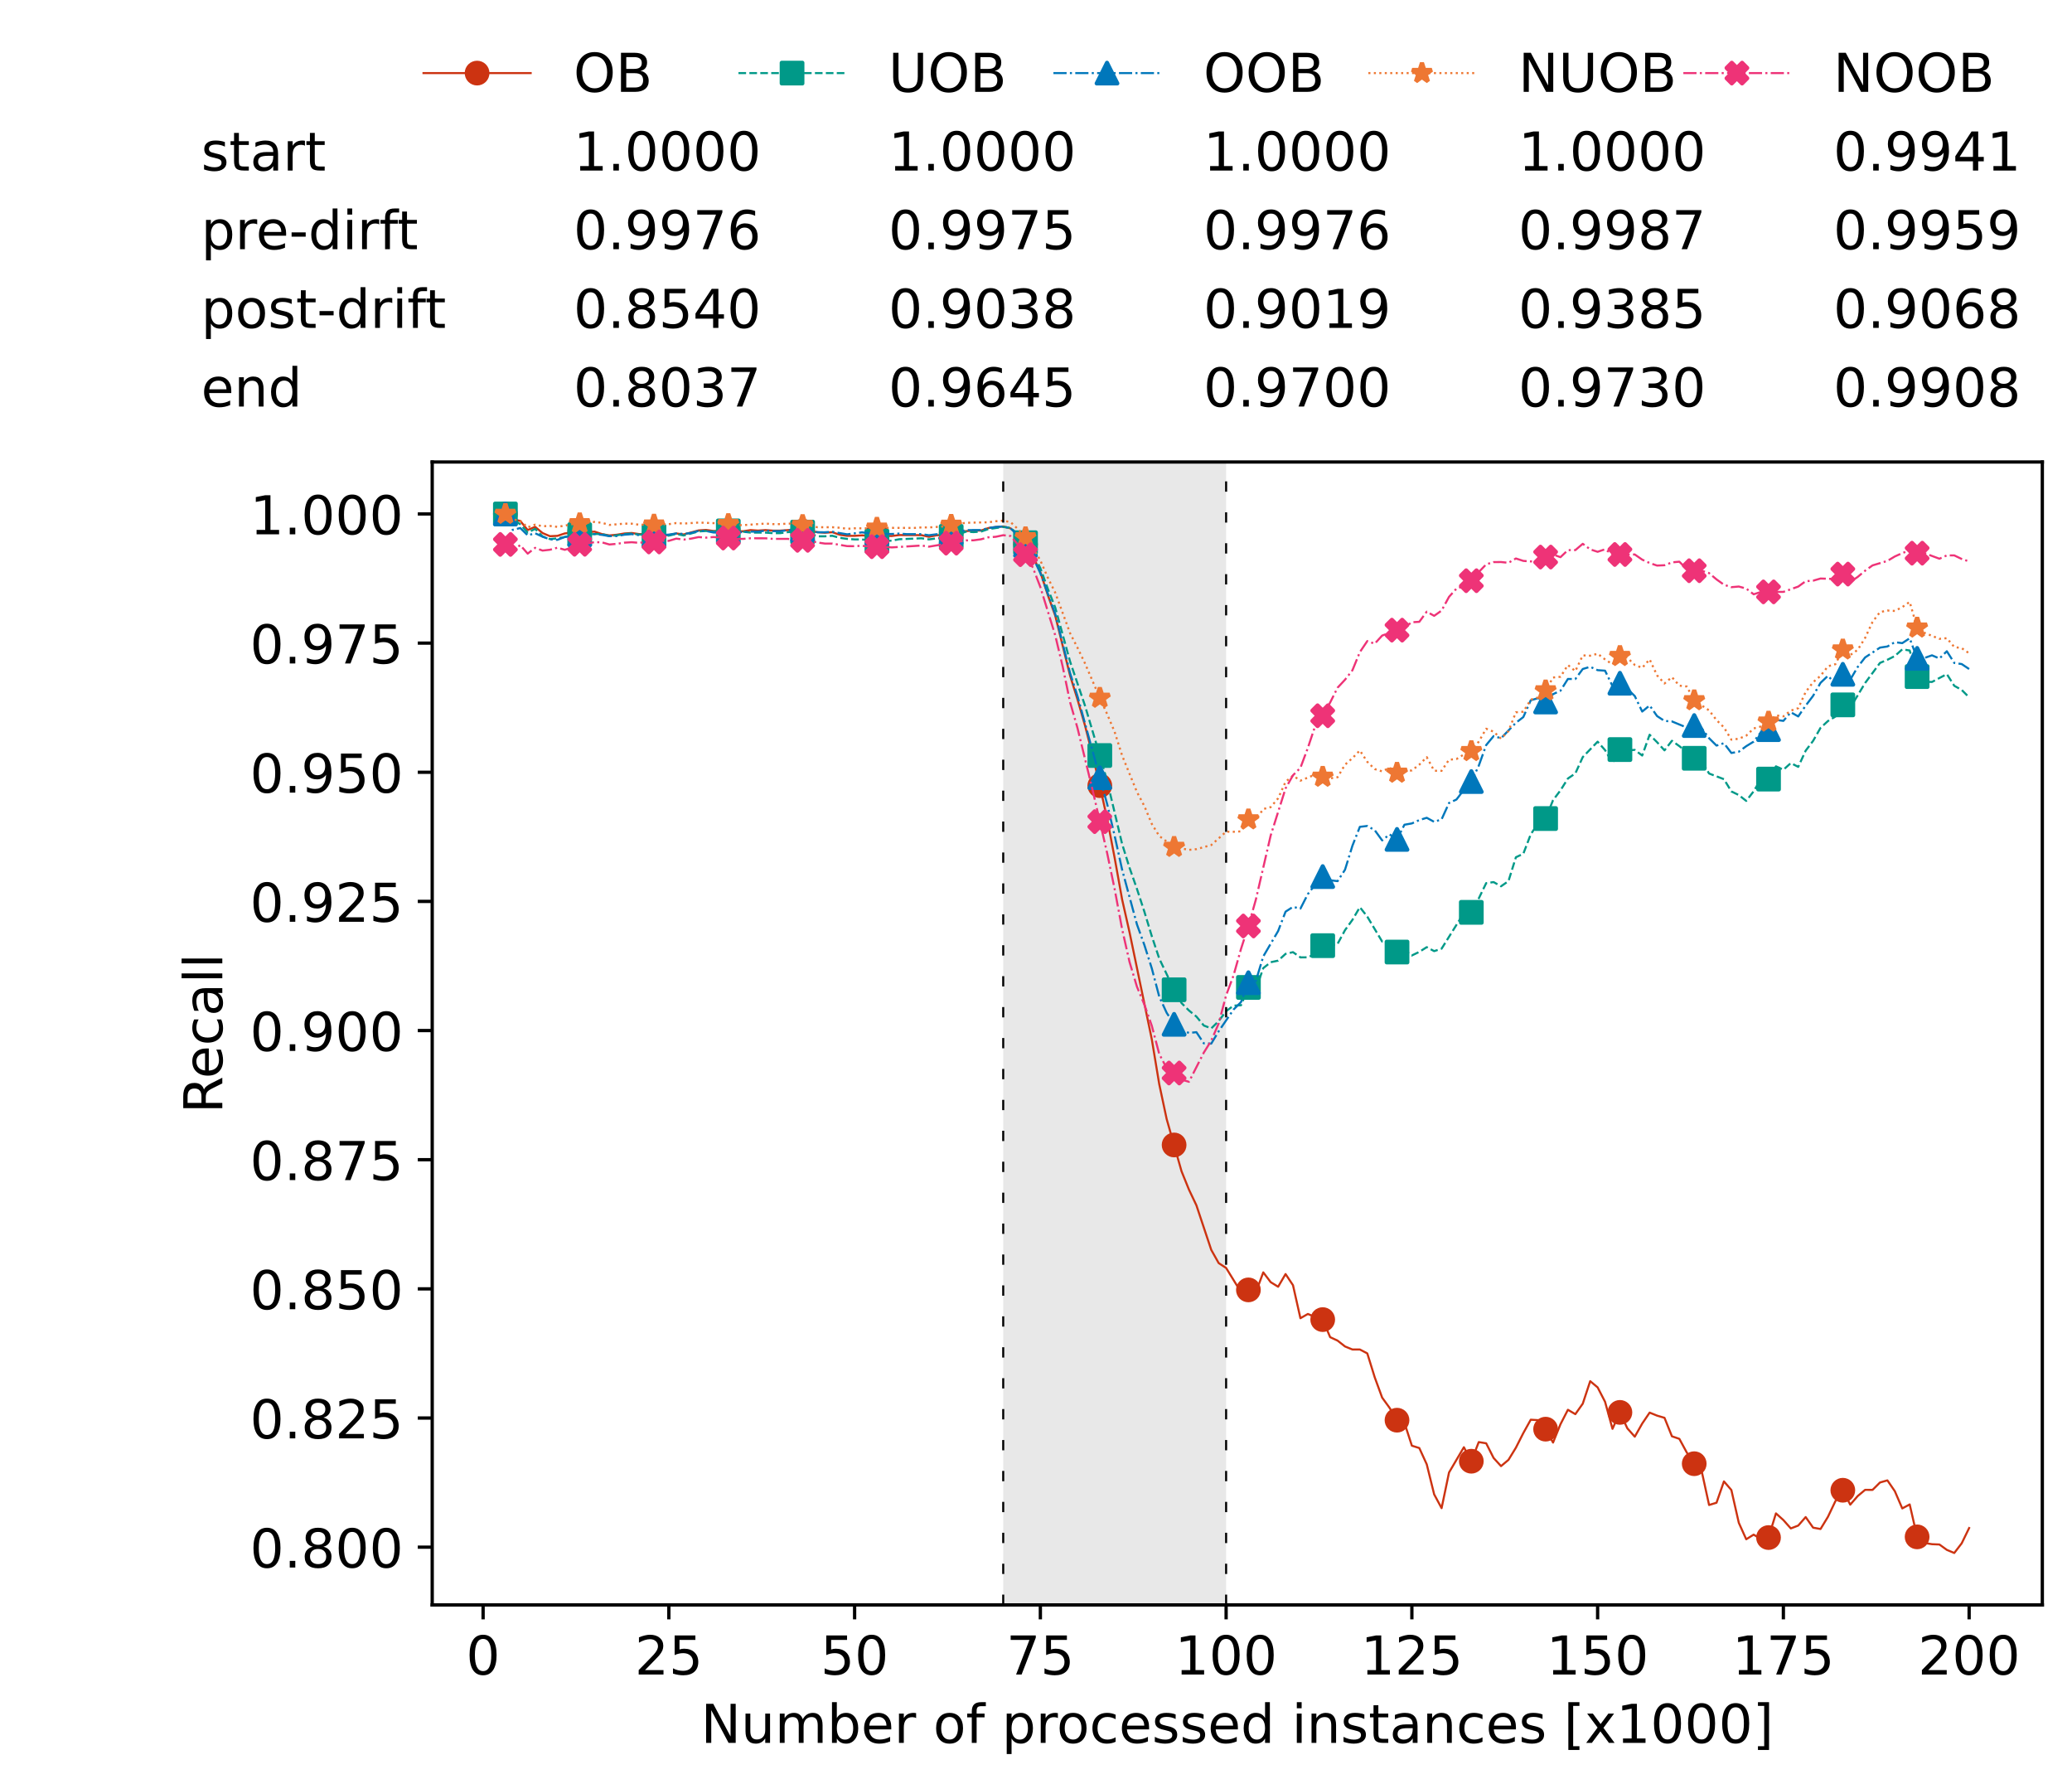 <?xml version="1.0" encoding="utf-8" standalone="no"?>
<!DOCTYPE svg PUBLIC "-//W3C//DTD SVG 1.1//EN"
  "http://www.w3.org/Graphics/SVG/1.1/DTD/svg11.dtd">
<!-- Created with matplotlib (https://matplotlib.org/) -->
<svg height="432.615pt" version="1.1" viewBox="0 0 502.65 432.615" width="502.65pt" xmlns="http://www.w3.org/2000/svg" xmlns:xlink="http://www.w3.org/1999/xlink">
 <defs>
  <style type="text/css">*{stroke-linecap:butt;stroke-linejoin:round;}</style>
 </defs>
 <g id="figure_1">
  <g id="patch_1">
   <path d="M 0 432.615 
L 502.65 432.615 
L 502.65 0 
L 0 0 
z
" style="fill:#ffffff;"/>
  </g>
  <g id="axes_1">
   <g id="patch_2">
    <path d="M 104.85 389.252 
L 495.45 389.252 
L 495.45 112.052 
L 104.85 112.052 
z
" style="fill:#ffffff;"/>
   </g>
   <g id="patch_3">
    <path clip-path="url(#pa321d6903b)" d="M 297.446 389.252 
L 297.446 112.052 
L 243.372 112.052 
L 243.372 389.252 
z
" style="fill:#d3d3d3;opacity:0.5;"/>
   </g>
   <g id="matplotlib.axis_1">
    <g id="xtick_1">
     <g id="line2d_1">
      <defs>
       <path d="M 0 0 
L 0 3.5 
" id="m87890aa902" style="stroke:#000000;stroke-width:0.8;"/>
      </defs>
      <g>
       <use style="stroke:#000000;stroke-width:0.8;" x="117.197" xlink:href="#m87890aa902" y="389.252"/>
      </g>
     </g>
     <g id="text_1">
      <!-- 0 -->
      <g transform="translate(113.061 406.13)scale(0.13 -0.13)">
       <defs>
        <path d="M 31.781 66.406 
Q 24.172 66.406 20.328 58.906 
Q 16.5 51.422 16.5 36.375 
Q 16.5 21.391 20.328 13.891 
Q 24.172 6.391 31.781 6.391 
Q 39.453 6.391 43.281 13.891 
Q 47.125 21.391 47.125 36.375 
Q 47.125 51.422 43.281 58.906 
Q 39.453 66.406 31.781 66.406 
z
M 31.781 74.219 
Q 44.047 74.219 50.516 64.516 
Q 56.984 54.828 56.984 36.375 
Q 56.984 17.969 50.516 8.266 
Q 44.047 -1.422 31.781 -1.422 
Q 19.531 -1.422 13.062 8.266 
Q 6.594 17.969 6.594 36.375 
Q 6.594 54.828 13.062 64.516 
Q 19.531 74.219 31.781 74.219 
z
" id="DejaVuSans-48"/>
       </defs>
       <use xlink:href="#DejaVuSans-48"/>
      </g>
     </g>
    </g>
    <g id="xtick_2">
     <g id="line2d_2">
      <g>
       <use style="stroke:#000000;stroke-width:0.8;" x="162.259" xlink:href="#m87890aa902" y="389.252"/>
      </g>
     </g>
     <g id="text_2">
      <!-- 25 -->
      <g transform="translate(153.988 406.13)scale(0.13 -0.13)">
       <defs>
        <path d="M 19.188 8.297 
L 53.609 8.297 
L 53.609 0 
L 7.328 0 
L 7.328 8.297 
Q 12.938 14.109 22.625 23.891 
Q 32.328 33.688 34.812 36.531 
Q 39.547 41.844 41.422 45.531 
Q 43.312 49.219 43.312 52.781 
Q 43.312 58.594 39.234 62.25 
Q 35.156 65.922 28.609 65.922 
Q 23.969 65.922 18.812 64.312 
Q 13.672 62.703 7.812 59.422 
L 7.812 69.391 
Q 13.766 71.781 18.938 73 
Q 24.125 74.219 28.422 74.219 
Q 39.75 74.219 46.484 68.547 
Q 53.219 62.891 53.219 53.422 
Q 53.219 48.922 51.531 44.891 
Q 49.859 40.875 45.406 35.406 
Q 44.188 33.984 37.641 27.219 
Q 31.109 20.453 19.188 8.297 
z
" id="DejaVuSans-50"/>
        <path d="M 10.797 72.906 
L 49.516 72.906 
L 49.516 64.594 
L 19.828 64.594 
L 19.828 46.734 
Q 21.969 47.469 24.109 47.828 
Q 26.266 48.188 28.422 48.188 
Q 40.625 48.188 47.75 41.5 
Q 54.891 34.812 54.891 23.391 
Q 54.891 11.625 47.562 5.094 
Q 40.234 -1.422 26.906 -1.422 
Q 22.312 -1.422 17.547 -0.641 
Q 12.797 0.141 7.719 1.703 
L 7.719 11.625 
Q 12.109 9.234 16.797 8.062 
Q 21.484 6.891 26.703 6.891 
Q 35.156 6.891 40.078 11.328 
Q 45.016 15.766 45.016 23.391 
Q 45.016 31 40.078 35.438 
Q 35.156 39.891 26.703 39.891 
Q 22.75 39.891 18.812 39.016 
Q 14.891 38.141 10.797 36.281 
z
" id="DejaVuSans-53"/>
       </defs>
       <use xlink:href="#DejaVuSans-50"/>
       <use x="63.623" xlink:href="#DejaVuSans-53"/>
      </g>
     </g>
    </g>
    <g id="xtick_3">
     <g id="line2d_3">
      <g>
       <use style="stroke:#000000;stroke-width:0.8;" x="207.322" xlink:href="#m87890aa902" y="389.252"/>
      </g>
     </g>
     <g id="text_3">
      <!-- 50 -->
      <g transform="translate(199.05 406.13)scale(0.13 -0.13)">
       <use xlink:href="#DejaVuSans-53"/>
       <use x="63.623" xlink:href="#DejaVuSans-48"/>
      </g>
     </g>
    </g>
    <g id="xtick_4">
     <g id="line2d_4">
      <g>
       <use style="stroke:#000000;stroke-width:0.8;" x="252.384" xlink:href="#m87890aa902" y="389.252"/>
      </g>
     </g>
     <g id="text_4">
      <!-- 75 -->
      <g transform="translate(244.113 406.13)scale(0.13 -0.13)">
       <defs>
        <path d="M 8.203 72.906 
L 55.078 72.906 
L 55.078 68.703 
L 28.609 0 
L 18.312 0 
L 43.219 64.594 
L 8.203 64.594 
z
" id="DejaVuSans-55"/>
       </defs>
       <use xlink:href="#DejaVuSans-55"/>
       <use x="63.623" xlink:href="#DejaVuSans-53"/>
      </g>
     </g>
    </g>
    <g id="xtick_5">
     <g id="line2d_5">
      <g>
       <use style="stroke:#000000;stroke-width:0.8;" x="297.446" xlink:href="#m87890aa902" y="389.252"/>
      </g>
     </g>
     <g id="text_5">
      <!-- 100 -->
      <g transform="translate(285.039 406.13)scale(0.13 -0.13)">
       <defs>
        <path d="M 12.406 8.297 
L 28.516 8.297 
L 28.516 63.922 
L 10.984 60.406 
L 10.984 69.391 
L 28.422 72.906 
L 38.281 72.906 
L 38.281 8.297 
L 54.391 8.297 
L 54.391 0 
L 12.406 0 
z
" id="DejaVuSans-49"/>
       </defs>
       <use xlink:href="#DejaVuSans-49"/>
       <use x="63.623" xlink:href="#DejaVuSans-48"/>
       <use x="127.246" xlink:href="#DejaVuSans-48"/>
      </g>
     </g>
    </g>
    <g id="xtick_6">
     <g id="line2d_6">
      <g>
       <use style="stroke:#000000;stroke-width:0.8;" x="342.509" xlink:href="#m87890aa902" y="389.252"/>
      </g>
     </g>
     <g id="text_6">
      <!-- 125 -->
      <g transform="translate(330.102 406.13)scale(0.13 -0.13)">
       <use xlink:href="#DejaVuSans-49"/>
       <use x="63.623" xlink:href="#DejaVuSans-50"/>
       <use x="127.246" xlink:href="#DejaVuSans-53"/>
      </g>
     </g>
    </g>
    <g id="xtick_7">
     <g id="line2d_7">
      <g>
       <use style="stroke:#000000;stroke-width:0.8;" x="387.571" xlink:href="#m87890aa902" y="389.252"/>
      </g>
     </g>
     <g id="text_7">
      <!-- 150 -->
      <g transform="translate(375.164 406.13)scale(0.13 -0.13)">
       <use xlink:href="#DejaVuSans-49"/>
       <use x="63.623" xlink:href="#DejaVuSans-53"/>
       <use x="127.246" xlink:href="#DejaVuSans-48"/>
      </g>
     </g>
    </g>
    <g id="xtick_8">
     <g id="line2d_8">
      <g>
       <use style="stroke:#000000;stroke-width:0.8;" x="432.633" xlink:href="#m87890aa902" y="389.252"/>
      </g>
     </g>
     <g id="text_8">
      <!-- 175 -->
      <g transform="translate(420.226 406.13)scale(0.13 -0.13)">
       <use xlink:href="#DejaVuSans-49"/>
       <use x="63.623" xlink:href="#DejaVuSans-55"/>
       <use x="127.246" xlink:href="#DejaVuSans-53"/>
      </g>
     </g>
    </g>
    <g id="xtick_9">
     <g id="line2d_9">
      <g>
       <use style="stroke:#000000;stroke-width:0.8;" x="477.695" xlink:href="#m87890aa902" y="389.252"/>
      </g>
     </g>
     <g id="text_9">
      <!-- 200 -->
      <g transform="translate(465.289 406.13)scale(0.13 -0.13)">
       <use xlink:href="#DejaVuSans-50"/>
       <use x="63.623" xlink:href="#DejaVuSans-48"/>
       <use x="127.246" xlink:href="#DejaVuSans-48"/>
      </g>
     </g>
    </g>
    <g id="text_10">
     <!-- Number of processed instances [x1000] -->
     <g transform="translate(170.025 422.711)scale(0.13 -0.13)">
      <defs>
       <path d="M 9.812 72.906 
L 23.094 72.906 
L 55.422 11.922 
L 55.422 72.906 
L 64.984 72.906 
L 64.984 0 
L 51.703 0 
L 19.391 60.984 
L 19.391 0 
L 9.812 0 
z
" id="DejaVuSans-78"/>
       <path d="M 8.5 21.578 
L 8.5 54.688 
L 17.484 54.688 
L 17.484 21.922 
Q 17.484 14.156 20.5 10.266 
Q 23.531 6.391 29.594 6.391 
Q 36.859 6.391 41.078 11.031 
Q 45.312 15.672 45.312 23.688 
L 45.312 54.688 
L 54.297 54.688 
L 54.297 0 
L 45.312 0 
L 45.312 8.406 
Q 42.047 3.422 37.719 1 
Q 33.406 -1.422 27.688 -1.422 
Q 18.266 -1.422 13.375 4.438 
Q 8.5 10.297 8.5 21.578 
z
M 31.109 56 
z
" id="DejaVuSans-117"/>
       <path d="M 52 44.188 
Q 55.375 50.25 60.062 53.125 
Q 64.75 56 71.094 56 
Q 79.641 56 84.281 50.016 
Q 88.922 44.047 88.922 33.016 
L 88.922 0 
L 79.891 0 
L 79.891 32.719 
Q 79.891 40.578 77.094 44.375 
Q 74.312 48.188 68.609 48.188 
Q 61.625 48.188 57.562 43.547 
Q 53.516 38.922 53.516 30.906 
L 53.516 0 
L 44.484 0 
L 44.484 32.719 
Q 44.484 40.625 41.703 44.406 
Q 38.922 48.188 33.109 48.188 
Q 26.219 48.188 22.156 43.531 
Q 18.109 38.875 18.109 30.906 
L 18.109 0 
L 9.078 0 
L 9.078 54.688 
L 18.109 54.688 
L 18.109 46.188 
Q 21.188 51.219 25.484 53.609 
Q 29.781 56 35.688 56 
Q 41.656 56 45.828 52.969 
Q 50 49.953 52 44.188 
z
" id="DejaVuSans-109"/>
       <path d="M 48.688 27.297 
Q 48.688 37.203 44.609 42.844 
Q 40.531 48.484 33.406 48.484 
Q 26.266 48.484 22.188 42.844 
Q 18.109 37.203 18.109 27.297 
Q 18.109 17.391 22.188 11.75 
Q 26.266 6.109 33.406 6.109 
Q 40.531 6.109 44.609 11.75 
Q 48.688 17.391 48.688 27.297 
z
M 18.109 46.391 
Q 20.953 51.266 25.266 53.625 
Q 29.594 56 35.594 56 
Q 45.562 56 51.781 48.094 
Q 58.016 40.188 58.016 27.297 
Q 58.016 14.406 51.781 6.484 
Q 45.562 -1.422 35.594 -1.422 
Q 29.594 -1.422 25.266 0.953 
Q 20.953 3.328 18.109 8.203 
L 18.109 0 
L 9.078 0 
L 9.078 75.984 
L 18.109 75.984 
z
" id="DejaVuSans-98"/>
       <path d="M 56.203 29.594 
L 56.203 25.203 
L 14.891 25.203 
Q 15.484 15.922 20.484 11.062 
Q 25.484 6.203 34.422 6.203 
Q 39.594 6.203 44.453 7.469 
Q 49.312 8.734 54.109 11.281 
L 54.109 2.781 
Q 49.266 0.734 44.188 -0.344 
Q 39.109 -1.422 33.891 -1.422 
Q 20.797 -1.422 13.156 6.188 
Q 5.516 13.812 5.516 26.812 
Q 5.516 40.234 12.766 48.109 
Q 20.016 56 32.328 56 
Q 43.359 56 49.781 48.891 
Q 56.203 41.797 56.203 29.594 
z
M 47.219 32.234 
Q 47.125 39.594 43.094 43.984 
Q 39.062 48.391 32.422 48.391 
Q 24.906 48.391 20.391 44.141 
Q 15.875 39.891 15.188 32.172 
z
" id="DejaVuSans-101"/>
       <path d="M 41.109 46.297 
Q 39.594 47.172 37.812 47.578 
Q 36.031 48 33.891 48 
Q 26.266 48 22.188 43.047 
Q 18.109 38.094 18.109 28.812 
L 18.109 0 
L 9.078 0 
L 9.078 54.688 
L 18.109 54.688 
L 18.109 46.188 
Q 20.953 51.172 25.484 53.578 
Q 30.031 56 36.531 56 
Q 37.453 56 38.578 55.875 
Q 39.703 55.766 41.062 55.516 
z
" id="DejaVuSans-114"/>
       <path id="DejaVuSans-32"/>
       <path d="M 30.609 48.391 
Q 23.391 48.391 19.188 42.75 
Q 14.984 37.109 14.984 27.297 
Q 14.984 17.484 19.156 11.844 
Q 23.344 6.203 30.609 6.203 
Q 37.797 6.203 41.984 11.859 
Q 46.188 17.531 46.188 27.297 
Q 46.188 37.016 41.984 42.703 
Q 37.797 48.391 30.609 48.391 
z
M 30.609 56 
Q 42.328 56 49.016 48.375 
Q 55.719 40.766 55.719 27.297 
Q 55.719 13.875 49.016 6.219 
Q 42.328 -1.422 30.609 -1.422 
Q 18.844 -1.422 12.172 6.219 
Q 5.516 13.875 5.516 27.297 
Q 5.516 40.766 12.172 48.375 
Q 18.844 56 30.609 56 
z
" id="DejaVuSans-111"/>
       <path d="M 37.109 75.984 
L 37.109 68.5 
L 28.516 68.5 
Q 23.688 68.5 21.797 66.547 
Q 19.922 64.594 19.922 59.516 
L 19.922 54.688 
L 34.719 54.688 
L 34.719 47.703 
L 19.922 47.703 
L 19.922 0 
L 10.891 0 
L 10.891 47.703 
L 2.297 47.703 
L 2.297 54.688 
L 10.891 54.688 
L 10.891 58.5 
Q 10.891 67.625 15.141 71.797 
Q 19.391 75.984 28.609 75.984 
z
" id="DejaVuSans-102"/>
       <path d="M 18.109 8.203 
L 18.109 -20.797 
L 9.078 -20.797 
L 9.078 54.688 
L 18.109 54.688 
L 18.109 46.391 
Q 20.953 51.266 25.266 53.625 
Q 29.594 56 35.594 56 
Q 45.562 56 51.781 48.094 
Q 58.016 40.188 58.016 27.297 
Q 58.016 14.406 51.781 6.484 
Q 45.562 -1.422 35.594 -1.422 
Q 29.594 -1.422 25.266 0.953 
Q 20.953 3.328 18.109 8.203 
z
M 48.688 27.297 
Q 48.688 37.203 44.609 42.844 
Q 40.531 48.484 33.406 48.484 
Q 26.266 48.484 22.188 42.844 
Q 18.109 37.203 18.109 27.297 
Q 18.109 17.391 22.188 11.75 
Q 26.266 6.109 33.406 6.109 
Q 40.531 6.109 44.609 11.75 
Q 48.688 17.391 48.688 27.297 
z
" id="DejaVuSans-112"/>
       <path d="M 48.781 52.594 
L 48.781 44.188 
Q 44.969 46.297 41.141 47.344 
Q 37.312 48.391 33.406 48.391 
Q 24.656 48.391 19.812 42.844 
Q 14.984 37.312 14.984 27.297 
Q 14.984 17.281 19.812 11.734 
Q 24.656 6.203 33.406 6.203 
Q 37.312 6.203 41.141 7.25 
Q 44.969 8.297 48.781 10.406 
L 48.781 2.094 
Q 45.016 0.344 40.984 -0.531 
Q 36.969 -1.422 32.422 -1.422 
Q 20.062 -1.422 12.781 6.344 
Q 5.516 14.109 5.516 27.297 
Q 5.516 40.672 12.859 48.328 
Q 20.219 56 33.016 56 
Q 37.156 56 41.109 55.141 
Q 45.062 54.297 48.781 52.594 
z
" id="DejaVuSans-99"/>
       <path d="M 44.281 53.078 
L 44.281 44.578 
Q 40.484 46.531 36.375 47.5 
Q 32.281 48.484 27.875 48.484 
Q 21.188 48.484 17.844 46.438 
Q 14.5 44.391 14.5 40.281 
Q 14.5 37.156 16.891 35.375 
Q 19.281 33.594 26.516 31.984 
L 29.594 31.297 
Q 39.156 29.25 43.188 25.516 
Q 47.219 21.781 47.219 15.094 
Q 47.219 7.469 41.188 3.016 
Q 35.156 -1.422 24.609 -1.422 
Q 20.219 -1.422 15.453 -0.562 
Q 10.688 0.297 5.422 2 
L 5.422 11.281 
Q 10.406 8.688 15.234 7.391 
Q 20.062 6.109 24.812 6.109 
Q 31.156 6.109 34.562 8.281 
Q 37.984 10.453 37.984 14.406 
Q 37.984 18.062 35.516 20.016 
Q 33.062 21.969 24.703 23.781 
L 21.578 24.516 
Q 13.234 26.266 9.516 29.906 
Q 5.812 33.547 5.812 39.891 
Q 5.812 47.609 11.281 51.797 
Q 16.75 56 26.812 56 
Q 31.781 56 36.172 55.266 
Q 40.578 54.547 44.281 53.078 
z
" id="DejaVuSans-115"/>
       <path d="M 45.406 46.391 
L 45.406 75.984 
L 54.391 75.984 
L 54.391 0 
L 45.406 0 
L 45.406 8.203 
Q 42.578 3.328 38.25 0.953 
Q 33.938 -1.422 27.875 -1.422 
Q 17.969 -1.422 11.734 6.484 
Q 5.516 14.406 5.516 27.297 
Q 5.516 40.188 11.734 48.094 
Q 17.969 56 27.875 56 
Q 33.938 56 38.25 53.625 
Q 42.578 51.266 45.406 46.391 
z
M 14.797 27.297 
Q 14.797 17.391 18.875 11.75 
Q 22.953 6.109 30.078 6.109 
Q 37.203 6.109 41.297 11.75 
Q 45.406 17.391 45.406 27.297 
Q 45.406 37.203 41.297 42.844 
Q 37.203 48.484 30.078 48.484 
Q 22.953 48.484 18.875 42.844 
Q 14.797 37.203 14.797 27.297 
z
" id="DejaVuSans-100"/>
       <path d="M 9.422 54.688 
L 18.406 54.688 
L 18.406 0 
L 9.422 0 
z
M 9.422 75.984 
L 18.406 75.984 
L 18.406 64.594 
L 9.422 64.594 
z
" id="DejaVuSans-105"/>
       <path d="M 54.891 33.016 
L 54.891 0 
L 45.906 0 
L 45.906 32.719 
Q 45.906 40.484 42.875 44.328 
Q 39.844 48.188 33.797 48.188 
Q 26.516 48.188 22.312 43.547 
Q 18.109 38.922 18.109 30.906 
L 18.109 0 
L 9.078 0 
L 9.078 54.688 
L 18.109 54.688 
L 18.109 46.188 
Q 21.344 51.125 25.703 53.562 
Q 30.078 56 35.797 56 
Q 45.219 56 50.047 50.172 
Q 54.891 44.344 54.891 33.016 
z
" id="DejaVuSans-110"/>
       <path d="M 18.312 70.219 
L 18.312 54.688 
L 36.812 54.688 
L 36.812 47.703 
L 18.312 47.703 
L 18.312 18.016 
Q 18.312 11.328 20.141 9.422 
Q 21.969 7.516 27.594 7.516 
L 36.812 7.516 
L 36.812 0 
L 27.594 0 
Q 17.188 0 13.234 3.875 
Q 9.281 7.766 9.281 18.016 
L 9.281 47.703 
L 2.688 47.703 
L 2.688 54.688 
L 9.281 54.688 
L 9.281 70.219 
z
" id="DejaVuSans-116"/>
       <path d="M 34.281 27.484 
Q 23.391 27.484 19.188 25 
Q 14.984 22.516 14.984 16.5 
Q 14.984 11.719 18.141 8.906 
Q 21.297 6.109 26.703 6.109 
Q 34.188 6.109 38.703 11.406 
Q 43.219 16.703 43.219 25.484 
L 43.219 27.484 
z
M 52.203 31.203 
L 52.203 0 
L 43.219 0 
L 43.219 8.297 
Q 40.141 3.328 35.547 0.953 
Q 30.953 -1.422 24.312 -1.422 
Q 15.922 -1.422 10.953 3.297 
Q 6 8.016 6 15.922 
Q 6 25.141 12.172 29.828 
Q 18.359 34.516 30.609 34.516 
L 43.219 34.516 
L 43.219 35.406 
Q 43.219 41.609 39.141 45 
Q 35.062 48.391 27.688 48.391 
Q 23 48.391 18.547 47.266 
Q 14.109 46.141 10.016 43.891 
L 10.016 52.203 
Q 14.938 54.109 19.578 55.047 
Q 24.219 56 28.609 56 
Q 40.484 56 46.344 49.844 
Q 52.203 43.703 52.203 31.203 
z
" id="DejaVuSans-97"/>
       <path d="M 8.594 75.984 
L 29.297 75.984 
L 29.297 69 
L 17.578 69 
L 17.578 -6.203 
L 29.297 -6.203 
L 29.297 -13.188 
L 8.594 -13.188 
z
" id="DejaVuSans-91"/>
       <path d="M 54.891 54.688 
L 35.109 28.078 
L 55.906 0 
L 45.312 0 
L 29.391 21.484 
L 13.484 0 
L 2.875 0 
L 24.125 28.609 
L 4.688 54.688 
L 15.281 54.688 
L 29.781 35.203 
L 44.281 54.688 
z
" id="DejaVuSans-120"/>
       <path d="M 30.422 75.984 
L 30.422 -13.188 
L 9.719 -13.188 
L 9.719 -6.203 
L 21.391 -6.203 
L 21.391 69 
L 9.719 69 
L 9.719 75.984 
z
" id="DejaVuSans-93"/>
      </defs>
      <use xlink:href="#DejaVuSans-78"/>
      <use x="74.805" xlink:href="#DejaVuSans-117"/>
      <use x="138.184" xlink:href="#DejaVuSans-109"/>
      <use x="235.596" xlink:href="#DejaVuSans-98"/>
      <use x="299.072" xlink:href="#DejaVuSans-101"/>
      <use x="360.596" xlink:href="#DejaVuSans-114"/>
      <use x="401.709" xlink:href="#DejaVuSans-32"/>
      <use x="433.496" xlink:href="#DejaVuSans-111"/>
      <use x="494.678" xlink:href="#DejaVuSans-102"/>
      <use x="529.883" xlink:href="#DejaVuSans-32"/>
      <use x="561.67" xlink:href="#DejaVuSans-112"/>
      <use x="625.146" xlink:href="#DejaVuSans-114"/>
      <use x="664.01" xlink:href="#DejaVuSans-111"/>
      <use x="725.191" xlink:href="#DejaVuSans-99"/>
      <use x="780.172" xlink:href="#DejaVuSans-101"/>
      <use x="841.695" xlink:href="#DejaVuSans-115"/>
      <use x="893.795" xlink:href="#DejaVuSans-115"/>
      <use x="945.895" xlink:href="#DejaVuSans-101"/>
      <use x="1007.418" xlink:href="#DejaVuSans-100"/>
      <use x="1070.895" xlink:href="#DejaVuSans-32"/>
      <use x="1102.682" xlink:href="#DejaVuSans-105"/>
      <use x="1130.465" xlink:href="#DejaVuSans-110"/>
      <use x="1193.844" xlink:href="#DejaVuSans-115"/>
      <use x="1245.943" xlink:href="#DejaVuSans-116"/>
      <use x="1285.152" xlink:href="#DejaVuSans-97"/>
      <use x="1346.432" xlink:href="#DejaVuSans-110"/>
      <use x="1409.811" xlink:href="#DejaVuSans-99"/>
      <use x="1464.791" xlink:href="#DejaVuSans-101"/>
      <use x="1526.314" xlink:href="#DejaVuSans-115"/>
      <use x="1578.414" xlink:href="#DejaVuSans-32"/>
      <use x="1610.201" xlink:href="#DejaVuSans-91"/>
      <use x="1649.215" xlink:href="#DejaVuSans-120"/>
      <use x="1708.395" xlink:href="#DejaVuSans-49"/>
      <use x="1772.018" xlink:href="#DejaVuSans-48"/>
      <use x="1835.641" xlink:href="#DejaVuSans-48"/>
      <use x="1899.264" xlink:href="#DejaVuSans-48"/>
      <use x="1962.887" xlink:href="#DejaVuSans-93"/>
     </g>
    </g>
   </g>
   <g id="matplotlib.axis_2">
    <g id="ytick_1">
     <g id="line2d_10">
      <defs>
       <path d="M 0 0 
L -3.5 0 
" id="m88b0b6c336" style="stroke:#000000;stroke-width:0.8;"/>
      </defs>
      <g>
       <use style="stroke:#000000;stroke-width:0.8;" x="104.85" xlink:href="#m88b0b6c336" y="375.24"/>
      </g>
     </g>
     <g id="text_11">
      <!-- 0.800 -->
      <g transform="translate(60.633 380.179)scale(0.13 -0.13)">
       <defs>
        <path d="M 10.688 12.406 
L 21 12.406 
L 21 0 
L 10.688 0 
z
" id="DejaVuSans-46"/>
        <path d="M 31.781 34.625 
Q 24.75 34.625 20.719 30.859 
Q 16.703 27.094 16.703 20.516 
Q 16.703 13.922 20.719 10.156 
Q 24.75 6.391 31.781 6.391 
Q 38.812 6.391 42.859 10.172 
Q 46.922 13.969 46.922 20.516 
Q 46.922 27.094 42.891 30.859 
Q 38.875 34.625 31.781 34.625 
z
M 21.922 38.812 
Q 15.578 40.375 12.031 44.719 
Q 8.5 49.078 8.5 55.328 
Q 8.5 64.062 14.719 69.141 
Q 20.953 74.219 31.781 74.219 
Q 42.672 74.219 48.875 69.141 
Q 55.078 64.062 55.078 55.328 
Q 55.078 49.078 51.531 44.719 
Q 48 40.375 41.703 38.812 
Q 48.828 37.156 52.797 32.312 
Q 56.781 27.484 56.781 20.516 
Q 56.781 9.906 50.312 4.234 
Q 43.844 -1.422 31.781 -1.422 
Q 19.734 -1.422 13.25 4.234 
Q 6.781 9.906 6.781 20.516 
Q 6.781 27.484 10.781 32.312 
Q 14.797 37.156 21.922 38.812 
z
M 18.312 54.391 
Q 18.312 48.734 21.844 45.562 
Q 25.391 42.391 31.781 42.391 
Q 38.141 42.391 41.719 45.562 
Q 45.312 48.734 45.312 54.391 
Q 45.312 60.062 41.719 63.234 
Q 38.141 66.406 31.781 66.406 
Q 25.391 66.406 21.844 63.234 
Q 18.312 60.062 18.312 54.391 
z
" id="DejaVuSans-56"/>
       </defs>
       <use xlink:href="#DejaVuSans-48"/>
       <use x="63.623" xlink:href="#DejaVuSans-46"/>
       <use x="95.41" xlink:href="#DejaVuSans-56"/>
       <use x="159.033" xlink:href="#DejaVuSans-48"/>
       <use x="222.656" xlink:href="#DejaVuSans-48"/>
      </g>
     </g>
    </g>
    <g id="ytick_2">
     <g id="line2d_11">
      <g>
       <use style="stroke:#000000;stroke-width:0.8;" x="104.85" xlink:href="#m88b0b6c336" y="343.917"/>
      </g>
     </g>
     <g id="text_12">
      <!-- 0.825 -->
      <g transform="translate(60.633 348.856)scale(0.13 -0.13)">
       <use xlink:href="#DejaVuSans-48"/>
       <use x="63.623" xlink:href="#DejaVuSans-46"/>
       <use x="95.41" xlink:href="#DejaVuSans-56"/>
       <use x="159.033" xlink:href="#DejaVuSans-50"/>
       <use x="222.656" xlink:href="#DejaVuSans-53"/>
      </g>
     </g>
    </g>
    <g id="ytick_3">
     <g id="line2d_12">
      <g>
       <use style="stroke:#000000;stroke-width:0.8;" x="104.85" xlink:href="#m88b0b6c336" y="312.593"/>
      </g>
     </g>
     <g id="text_13">
      <!-- 0.850 -->
      <g transform="translate(60.633 317.532)scale(0.13 -0.13)">
       <use xlink:href="#DejaVuSans-48"/>
       <use x="63.623" xlink:href="#DejaVuSans-46"/>
       <use x="95.41" xlink:href="#DejaVuSans-56"/>
       <use x="159.033" xlink:href="#DejaVuSans-53"/>
       <use x="222.656" xlink:href="#DejaVuSans-48"/>
      </g>
     </g>
    </g>
    <g id="ytick_4">
     <g id="line2d_13">
      <g>
       <use style="stroke:#000000;stroke-width:0.8;" x="104.85" xlink:href="#m88b0b6c336" y="281.27"/>
      </g>
     </g>
     <g id="text_14">
      <!-- 0.875 -->
      <g transform="translate(60.633 286.209)scale(0.13 -0.13)">
       <use xlink:href="#DejaVuSans-48"/>
       <use x="63.623" xlink:href="#DejaVuSans-46"/>
       <use x="95.41" xlink:href="#DejaVuSans-56"/>
       <use x="159.033" xlink:href="#DejaVuSans-55"/>
       <use x="222.656" xlink:href="#DejaVuSans-53"/>
      </g>
     </g>
    </g>
    <g id="ytick_5">
     <g id="line2d_14">
      <g>
       <use style="stroke:#000000;stroke-width:0.8;" x="104.85" xlink:href="#m88b0b6c336" y="249.946"/>
      </g>
     </g>
     <g id="text_15">
      <!-- 0.900 -->
      <g transform="translate(60.633 254.885)scale(0.13 -0.13)">
       <defs>
        <path d="M 10.984 1.516 
L 10.984 10.5 
Q 14.703 8.734 18.5 7.812 
Q 22.312 6.891 25.984 6.891 
Q 35.75 6.891 40.891 13.453 
Q 46.047 20.016 46.781 33.406 
Q 43.953 29.203 39.594 26.953 
Q 35.25 24.703 29.984 24.703 
Q 19.047 24.703 12.672 31.312 
Q 6.297 37.938 6.297 49.422 
Q 6.297 60.641 12.938 67.422 
Q 19.578 74.219 30.609 74.219 
Q 43.266 74.219 49.922 64.516 
Q 56.594 54.828 56.594 36.375 
Q 56.594 19.141 48.406 8.859 
Q 40.234 -1.422 26.422 -1.422 
Q 22.703 -1.422 18.891 -0.688 
Q 15.094 0.047 10.984 1.516 
z
M 30.609 32.422 
Q 37.25 32.422 41.125 36.953 
Q 45.016 41.5 45.016 49.422 
Q 45.016 57.281 41.125 61.844 
Q 37.25 66.406 30.609 66.406 
Q 23.969 66.406 20.094 61.844 
Q 16.219 57.281 16.219 49.422 
Q 16.219 41.5 20.094 36.953 
Q 23.969 32.422 30.609 32.422 
z
" id="DejaVuSans-57"/>
       </defs>
       <use xlink:href="#DejaVuSans-48"/>
       <use x="63.623" xlink:href="#DejaVuSans-46"/>
       <use x="95.41" xlink:href="#DejaVuSans-57"/>
       <use x="159.033" xlink:href="#DejaVuSans-48"/>
       <use x="222.656" xlink:href="#DejaVuSans-48"/>
      </g>
     </g>
    </g>
    <g id="ytick_6">
     <g id="line2d_15">
      <g>
       <use style="stroke:#000000;stroke-width:0.8;" x="104.85" xlink:href="#m88b0b6c336" y="218.622"/>
      </g>
     </g>
     <g id="text_16">
      <!-- 0.925 -->
      <g transform="translate(60.633 223.561)scale(0.13 -0.13)">
       <use xlink:href="#DejaVuSans-48"/>
       <use x="63.623" xlink:href="#DejaVuSans-46"/>
       <use x="95.41" xlink:href="#DejaVuSans-57"/>
       <use x="159.033" xlink:href="#DejaVuSans-50"/>
       <use x="222.656" xlink:href="#DejaVuSans-53"/>
      </g>
     </g>
    </g>
    <g id="ytick_7">
     <g id="line2d_16">
      <g>
       <use style="stroke:#000000;stroke-width:0.8;" x="104.85" xlink:href="#m88b0b6c336" y="187.299"/>
      </g>
     </g>
     <g id="text_17">
      <!-- 0.950 -->
      <g transform="translate(60.633 192.238)scale(0.13 -0.13)">
       <use xlink:href="#DejaVuSans-48"/>
       <use x="63.623" xlink:href="#DejaVuSans-46"/>
       <use x="95.41" xlink:href="#DejaVuSans-57"/>
       <use x="159.033" xlink:href="#DejaVuSans-53"/>
       <use x="222.656" xlink:href="#DejaVuSans-48"/>
      </g>
     </g>
    </g>
    <g id="ytick_8">
     <g id="line2d_17">
      <g>
       <use style="stroke:#000000;stroke-width:0.8;" x="104.85" xlink:href="#m88b0b6c336" y="155.975"/>
      </g>
     </g>
     <g id="text_18">
      <!-- 0.975 -->
      <g transform="translate(60.633 160.914)scale(0.13 -0.13)">
       <use xlink:href="#DejaVuSans-48"/>
       <use x="63.623" xlink:href="#DejaVuSans-46"/>
       <use x="95.41" xlink:href="#DejaVuSans-57"/>
       <use x="159.033" xlink:href="#DejaVuSans-55"/>
       <use x="222.656" xlink:href="#DejaVuSans-53"/>
      </g>
     </g>
    </g>
    <g id="ytick_9">
     <g id="line2d_18">
      <g>
       <use style="stroke:#000000;stroke-width:0.8;" x="104.85" xlink:href="#m88b0b6c336" y="124.652"/>
      </g>
     </g>
     <g id="text_19">
      <!-- 1.000 -->
      <g transform="translate(60.633 129.591)scale(0.13 -0.13)">
       <use xlink:href="#DejaVuSans-49"/>
       <use x="63.623" xlink:href="#DejaVuSans-46"/>
       <use x="95.41" xlink:href="#DejaVuSans-48"/>
       <use x="159.033" xlink:href="#DejaVuSans-48"/>
       <use x="222.656" xlink:href="#DejaVuSans-48"/>
      </g>
     </g>
    </g>
    <g id="text_20">
     <!-- Recall -->
     <g transform="translate(53.93 270.044)rotate(-90)scale(0.13 -0.13)">
      <defs>
       <path d="M 44.391 34.188 
Q 47.562 33.109 50.562 29.594 
Q 53.562 26.078 56.594 19.922 
L 66.609 0 
L 56 0 
L 46.688 18.703 
Q 43.062 26.031 39.672 28.422 
Q 36.281 30.812 30.422 30.812 
L 19.672 30.812 
L 19.672 0 
L 9.812 0 
L 9.812 72.906 
L 32.078 72.906 
Q 44.578 72.906 50.734 67.672 
Q 56.891 62.453 56.891 51.906 
Q 56.891 45.016 53.688 40.469 
Q 50.484 35.938 44.391 34.188 
z
M 19.672 64.797 
L 19.672 38.922 
L 32.078 38.922 
Q 39.203 38.922 42.844 42.219 
Q 46.484 45.516 46.484 51.906 
Q 46.484 58.297 42.844 61.547 
Q 39.203 64.797 32.078 64.797 
z
" id="DejaVuSans-82"/>
       <path d="M 9.422 75.984 
L 18.406 75.984 
L 18.406 0 
L 9.422 0 
z
" id="DejaVuSans-108"/>
      </defs>
      <use xlink:href="#DejaVuSans-82"/>
      <use x="64.982" xlink:href="#DejaVuSans-101"/>
      <use x="126.506" xlink:href="#DejaVuSans-99"/>
      <use x="181.486" xlink:href="#DejaVuSans-97"/>
      <use x="242.766" xlink:href="#DejaVuSans-108"/>
      <use x="270.549" xlink:href="#DejaVuSans-108"/>
     </g>
    </g>
   </g>
   <g id="line2d_19"/>
   <g id="line2d_20"/>
   <g id="line2d_21"/>
   <g id="line2d_22"/>
   <g id="line2d_23"/>
   <g id="line2d_24">
    <path clip-path="url(#pa321d6903b)" d="M 122.605 124.652 
L 124.407 125.944 
L 126.21 126.338 
L 128.012 128.554 
L 129.815 127.774 
L 131.617 129.285 
L 133.419 130.046 
L 135.222 129.964 
L 137.024 129.374 
L 140.629 128.993 
L 142.432 129.076 
L 144.234 128.936 
L 146.037 129.536 
L 147.839 129.862 
L 149.642 129.688 
L 151.444 129.392 
L 153.247 129.269 
L 155.049 129.533 
L 156.852 129.538 
L 160.457 129.783 
L 162.259 129.782 
L 164.062 129.379 
L 165.864 129.626 
L 169.469 128.643 
L 171.272 128.531 
L 173.074 128.778 
L 180.284 128.846 
L 182.087 128.566 
L 183.889 128.688 
L 185.692 128.566 
L 187.494 128.694 
L 189.297 128.694 
L 192.902 128.449 
L 194.704 128.814 
L 196.507 128.818 
L 198.309 129.077 
L 200.112 129.208 
L 201.914 129.085 
L 203.717 129.699 
L 205.519 129.956 
L 207.322 129.959 
L 209.124 129.842 
L 210.927 129.957 
L 212.729 129.827 
L 214.532 129.974 
L 216.334 129.994 
L 218.137 129.773 
L 223.544 129.792 
L 225.347 130.196 
L 227.149 129.836 
L 228.952 129.711 
L 230.754 129.218 
L 234.359 128.816 
L 236.162 128.683 
L 237.964 128.685 
L 239.767 128.074 
L 241.569 127.818 
L 243.372 127.69 
L 245.174 128.158 
L 246.976 129.764 
L 248.779 132.017 
L 250.581 134.914 
L 252.384 138.759 
L 254.186 144.308 
L 255.989 149.311 
L 259.594 163.866 
L 261.396 169.65 
L 263.199 175.915 
L 265.001 182.974 
L 266.804 190.544 
L 268.606 198.688 
L 270.409 208.095 
L 272.211 218.126 
L 274.014 226.105 
L 279.421 252.088 
L 281.224 262.964 
L 283.026 271.42 
L 286.631 284.073 
L 288.434 288.53 
L 290.236 292.327 
L 293.841 303.142 
L 295.644 306.347 
L 297.446 307.523 
L 301.051 313.383 
L 302.854 312.844 
L 304.656 313.457 
L 306.459 308.592 
L 308.261 310.969 
L 310.064 312.077 
L 311.866 309.001 
L 313.669 311.709 
L 315.471 319.714 
L 317.274 318.68 
L 319.076 319.437 
L 320.879 320.048 
L 322.681 324.307 
L 324.484 325.146 
L 326.286 326.562 
L 328.089 327.298 
L 329.891 327.298 
L 331.694 328.244 
L 333.496 334.043 
L 335.299 338.97 
L 337.101 341.452 
L 338.904 344.444 
L 340.706 345.084 
L 342.509 350.629 
L 344.311 351.199 
L 346.114 355.142 
L 347.916 362.434 
L 349.719 365.776 
L 351.521 357.132 
L 355.126 351.003 
L 356.928 354.397 
L 358.731 349.756 
L 360.533 350.047 
L 362.336 353.609 
L 364.138 355.582 
L 365.941 354.068 
L 367.743 351.121 
L 369.546 347.564 
L 371.348 344.328 
L 373.151 344.438 
L 374.953 346.619 
L 376.756 349.872 
L 378.558 345.426 
L 380.361 341.922 
L 382.163 342.98 
L 383.966 340.434 
L 385.768 334.982 
L 387.571 336.486 
L 389.373 339.984 
L 391.176 346.54 
L 392.978 342.554 
L 394.781 346.421 
L 396.583 348.443 
L 398.386 345.262 
L 400.188 342.606 
L 401.991 343.337 
L 403.793 343.869 
L 405.596 348.351 
L 407.398 348.969 
L 409.201 352.287 
L 411.003 354.999 
L 412.806 356.758 
L 414.608 365.011 
L 416.411 364.465 
L 418.213 359.293 
L 420.016 361.381 
L 421.818 369.33 
L 423.621 373.324 
L 425.423 372.202 
L 427.226 373.309 
L 429.028 372.911 
L 430.831 367.047 
L 432.633 368.667 
L 434.436 370.696 
L 436.238 370 
L 438.041 367.941 
L 439.843 370.507 
L 441.646 370.836 
L 443.448 367.874 
L 445.251 364.081 
L 447.053 361.436 
L 448.856 364.927 
L 450.658 362.848 
L 452.461 361.34 
L 454.263 361.347 
L 456.066 359.557 
L 457.868 359.041 
L 459.671 361.667 
L 461.473 365.843 
L 463.276 364.876 
L 465.078 372.742 
L 466.881 374.228 
L 468.683 374.518 
L 470.485 374.593 
L 472.288 375.898 
L 474.09 376.652 
L 475.893 374.302 
L 477.695 370.601 
L 477.695 370.601 
" style="fill:none;stroke:#cc3311;stroke-linecap:square;stroke-width:0.5;"/>
    <defs>
     <path d="M 0 2.5 
C 0.663 2.5 1.299 2.237 1.768 1.768 
C 2.237 1.299 2.5 0.663 2.5 0 
C 2.5 -0.663 2.237 -1.299 1.768 -1.768 
C 1.299 -2.237 0.663 -2.5 0 -2.5 
C -0.663 -2.5 -1.299 -2.237 -1.768 -1.768 
C -2.237 -1.299 -2.5 -0.663 -2.5 0 
C -2.5 0.663 -2.237 1.299 -1.768 1.768 
C -1.299 2.237 -0.663 2.5 0 2.5 
z
" id="mf0e351822d" style="stroke:#cc3311;"/>
    </defs>
    <g clip-path="url(#pa321d6903b)">
     <use style="fill:#cc3311;stroke:#cc3311;" x="122.605" xlink:href="#mf0e351822d" y="124.652"/>
     <use style="fill:#cc3311;stroke:#cc3311;" x="140.629" xlink:href="#mf0e351822d" y="128.993"/>
     <use style="fill:#cc3311;stroke:#cc3311;" x="158.654" xlink:href="#mf0e351822d" y="129.665"/>
     <use style="fill:#cc3311;stroke:#cc3311;" x="176.679" xlink:href="#mf0e351822d" y="128.767"/>
     <use style="fill:#cc3311;stroke:#cc3311;" x="194.704" xlink:href="#mf0e351822d" y="128.814"/>
     <use style="fill:#cc3311;stroke:#cc3311;" x="212.729" xlink:href="#mf0e351822d" y="129.827"/>
     <use style="fill:#cc3311;stroke:#cc3311;" x="230.754" xlink:href="#mf0e351822d" y="129.218"/>
     <use style="fill:#cc3311;stroke:#cc3311;" x="248.779" xlink:href="#mf0e351822d" y="132.017"/>
     <use style="fill:#cc3311;stroke:#cc3311;" x="266.804" xlink:href="#mf0e351822d" y="190.544"/>
     <use style="fill:#cc3311;stroke:#cc3311;" x="284.829" xlink:href="#mf0e351822d" y="277.693"/>
     <use style="fill:#cc3311;stroke:#cc3311;" x="302.854" xlink:href="#mf0e351822d" y="312.844"/>
     <use style="fill:#cc3311;stroke:#cc3311;" x="320.879" xlink:href="#mf0e351822d" y="320.048"/>
     <use style="fill:#cc3311;stroke:#cc3311;" x="338.904" xlink:href="#mf0e351822d" y="344.444"/>
     <use style="fill:#cc3311;stroke:#cc3311;" x="356.928" xlink:href="#mf0e351822d" y="354.397"/>
     <use style="fill:#cc3311;stroke:#cc3311;" x="374.953" xlink:href="#mf0e351822d" y="346.619"/>
     <use style="fill:#cc3311;stroke:#cc3311;" x="392.978" xlink:href="#mf0e351822d" y="342.554"/>
     <use style="fill:#cc3311;stroke:#cc3311;" x="411.003" xlink:href="#mf0e351822d" y="354.999"/>
     <use style="fill:#cc3311;stroke:#cc3311;" x="429.028" xlink:href="#mf0e351822d" y="372.911"/>
     <use style="fill:#cc3311;stroke:#cc3311;" x="447.053" xlink:href="#mf0e351822d" y="361.436"/>
     <use style="fill:#cc3311;stroke:#cc3311;" x="465.078" xlink:href="#mf0e351822d" y="372.742"/>
    </g>
   </g>
   <g id="line2d_25"/>
   <g id="line2d_26"/>
   <g id="line2d_27"/>
   <g id="line2d_28"/>
   <g id="line2d_29">
    <path clip-path="url(#pa321d6903b)" d="M 122.605 124.652 
L 126.21 127.164 
L 128.012 129.174 
L 129.815 128.269 
L 131.617 130.104 
L 133.419 130.748 
L 135.222 130.578 
L 138.827 129.911 
L 140.629 129.672 
L 142.432 129.698 
L 144.234 129.51 
L 146.037 129.526 
L 147.839 130.015 
L 149.642 129.832 
L 151.444 129.527 
L 153.247 129.397 
L 155.049 129.654 
L 156.852 129.653 
L 158.654 130.036 
L 160.457 130.03 
L 162.259 129.905 
L 164.062 129.502 
L 165.864 129.872 
L 169.469 128.893 
L 171.272 128.781 
L 173.074 128.9 
L 174.877 128.891 
L 176.679 128.759 
L 180.284 128.957 
L 182.087 129.176 
L 185.692 129.179 
L 187.494 129.307 
L 189.297 129.307 
L 191.099 129.065 
L 192.902 128.942 
L 194.704 129.051 
L 196.507 129.43 
L 198.309 130.071 
L 200.112 130.074 
L 201.914 129.95 
L 203.717 130.44 
L 205.519 130.697 
L 207.322 130.827 
L 209.124 130.841 
L 212.729 131.204 
L 214.532 131.231 
L 216.334 131.123 
L 218.137 130.783 
L 223.544 130.552 
L 225.347 130.823 
L 227.149 130.583 
L 228.952 130.458 
L 230.754 130.088 
L 232.557 129.586 
L 234.359 128.938 
L 236.162 129.055 
L 237.964 128.934 
L 239.767 128.322 
L 243.372 127.811 
L 245.174 128.029 
L 246.976 129.639 
L 248.779 131.622 
L 250.581 134.246 
L 252.384 137.794 
L 254.186 142.789 
L 255.989 147.34 
L 259.594 160.448 
L 263.199 171.115 
L 266.804 183.238 
L 268.606 189.503 
L 272.211 204.678 
L 274.014 210.467 
L 275.816 215.601 
L 277.619 221.129 
L 279.421 227.069 
L 281.224 232.483 
L 284.829 240.058 
L 286.631 243.282 
L 288.434 245.083 
L 290.236 246.549 
L 292.039 248.725 
L 293.841 249.418 
L 295.644 247.648 
L 297.446 245.236 
L 299.249 243.903 
L 301.051 243.813 
L 302.854 239.485 
L 304.656 239.957 
L 306.459 234.801 
L 308.261 233.371 
L 310.064 232.984 
L 311.866 231.346 
L 313.669 230.932 
L 315.471 232.199 
L 317.274 232.179 
L 319.076 231.372 
L 320.879 229.356 
L 322.681 229.387 
L 324.484 228.922 
L 326.286 225.596 
L 328.089 223.095 
L 329.891 220.023 
L 331.694 222.314 
L 335.299 228.353 
L 337.101 228.436 
L 338.904 230.903 
L 340.706 230.432 
L 342.509 231.73 
L 344.311 230.862 
L 346.114 229.72 
L 347.916 230.68 
L 349.719 230.086 
L 355.126 221.434 
L 356.928 221.278 
L 358.731 217.913 
L 360.533 214.193 
L 362.336 213.937 
L 364.138 214.956 
L 365.941 213.7 
L 367.743 207.916 
L 369.546 207.062 
L 371.348 202.35 
L 373.151 199.655 
L 374.953 198.524 
L 376.756 194.067 
L 378.558 191.687 
L 380.361 188.814 
L 382.163 187.587 
L 383.966 183.617 
L 387.571 179.884 
L 389.373 181.927 
L 391.176 184.99 
L 392.978 181.8 
L 394.781 181.994 
L 396.583 181.873 
L 398.386 183.246 
L 400.188 178.195 
L 401.991 180.009 
L 403.793 181.983 
L 405.596 179.667 
L 407.398 180.961 
L 411.003 183.911 
L 412.806 184.61 
L 414.608 187.604 
L 418.213 188.979 
L 420.016 191.944 
L 421.818 192.83 
L 423.621 194.246 
L 425.423 191.916 
L 427.226 188.897 
L 429.028 188.954 
L 430.831 185.86 
L 432.633 186.689 
L 434.436 185.075 
L 436.238 185.986 
L 438.041 182.063 
L 439.843 179.686 
L 441.646 176.527 
L 443.448 174.871 
L 445.251 173.792 
L 447.053 170.956 
L 448.856 171.647 
L 452.461 165.652 
L 456.066 160.782 
L 457.868 160.018 
L 459.671 159.111 
L 461.473 157.487 
L 463.276 157.765 
L 465.078 164.099 
L 466.881 165.352 
L 468.683 165.395 
L 472.288 163.494 
L 474.09 166.329 
L 475.893 167.332 
L 477.695 169.139 
L 477.695 169.139 
" style="fill:none;stroke:#009988;stroke-dasharray:1.85,0.8;stroke-dashoffset:0;stroke-width:0.5;"/>
    <defs>
     <path d="M -2.5 2.5 
L 2.5 2.5 
L 2.5 -2.5 
L -2.5 -2.5 
z
" id="mc036835407" style="stroke:#009988;stroke-linejoin:miter;"/>
    </defs>
    <g clip-path="url(#pa321d6903b)">
     <use style="fill:#009988;stroke:#009988;stroke-linejoin:miter;" x="122.605" xlink:href="#mc036835407" y="124.652"/>
     <use style="fill:#009988;stroke:#009988;stroke-linejoin:miter;" x="140.629" xlink:href="#mc036835407" y="129.672"/>
     <use style="fill:#009988;stroke:#009988;stroke-linejoin:miter;" x="158.654" xlink:href="#mc036835407" y="130.036"/>
     <use style="fill:#009988;stroke:#009988;stroke-linejoin:miter;" x="176.679" xlink:href="#mc036835407" y="128.759"/>
     <use style="fill:#009988;stroke:#009988;stroke-linejoin:miter;" x="194.704" xlink:href="#mc036835407" y="129.051"/>
     <use style="fill:#009988;stroke:#009988;stroke-linejoin:miter;" x="212.729" xlink:href="#mc036835407" y="131.204"/>
     <use style="fill:#009988;stroke:#009988;stroke-linejoin:miter;" x="230.754" xlink:href="#mc036835407" y="130.088"/>
     <use style="fill:#009988;stroke:#009988;stroke-linejoin:miter;" x="248.779" xlink:href="#mc036835407" y="131.622"/>
     <use style="fill:#009988;stroke:#009988;stroke-linejoin:miter;" x="266.804" xlink:href="#mc036835407" y="183.238"/>
     <use style="fill:#009988;stroke:#009988;stroke-linejoin:miter;" x="284.829" xlink:href="#mc036835407" y="240.058"/>
     <use style="fill:#009988;stroke:#009988;stroke-linejoin:miter;" x="302.854" xlink:href="#mc036835407" y="239.485"/>
     <use style="fill:#009988;stroke:#009988;stroke-linejoin:miter;" x="320.879" xlink:href="#mc036835407" y="229.356"/>
     <use style="fill:#009988;stroke:#009988;stroke-linejoin:miter;" x="338.904" xlink:href="#mc036835407" y="230.903"/>
     <use style="fill:#009988;stroke:#009988;stroke-linejoin:miter;" x="356.928" xlink:href="#mc036835407" y="221.278"/>
     <use style="fill:#009988;stroke:#009988;stroke-linejoin:miter;" x="374.953" xlink:href="#mc036835407" y="198.524"/>
     <use style="fill:#009988;stroke:#009988;stroke-linejoin:miter;" x="392.978" xlink:href="#mc036835407" y="181.8"/>
     <use style="fill:#009988;stroke:#009988;stroke-linejoin:miter;" x="411.003" xlink:href="#mc036835407" y="183.911"/>
     <use style="fill:#009988;stroke:#009988;stroke-linejoin:miter;" x="429.028" xlink:href="#mc036835407" y="188.954"/>
     <use style="fill:#009988;stroke:#009988;stroke-linejoin:miter;" x="447.053" xlink:href="#mc036835407" y="170.956"/>
     <use style="fill:#009988;stroke:#009988;stroke-linejoin:miter;" x="465.078" xlink:href="#mc036835407" y="164.099"/>
    </g>
   </g>
   <g id="line2d_30"/>
   <g id="line2d_31"/>
   <g id="line2d_32"/>
   <g id="line2d_33"/>
   <g id="line2d_34">
    <path clip-path="url(#pa321d6903b)" d="M 122.605 124.652 
L 124.407 128.527 
L 126.21 128.061 
L 128.012 129.846 
L 129.815 129.328 
L 131.617 130.174 
L 133.419 130.808 
L 135.222 130.927 
L 137.024 130.23 
L 140.629 129.694 
L 142.432 129.718 
L 144.234 129.529 
L 146.037 129.724 
L 147.839 130.037 
L 149.642 130.005 
L 151.444 129.69 
L 153.247 129.551 
L 155.049 129.8 
L 156.852 129.667 
L 158.654 129.922 
L 162.259 129.657 
L 164.062 129.38 
L 165.864 129.496 
L 167.667 129.259 
L 169.469 128.761 
L 171.272 128.78 
L 173.074 129.15 
L 174.877 129.141 
L 178.482 128.981 
L 180.284 129.088 
L 182.087 128.944 
L 183.889 128.944 
L 185.692 128.7 
L 187.494 128.827 
L 189.297 128.828 
L 191.099 128.586 
L 196.507 128.582 
L 198.309 129.092 
L 200.112 129.097 
L 201.914 128.974 
L 205.519 129.596 
L 209.124 129.11 
L 210.927 129.343 
L 212.729 129.343 
L 214.532 129.49 
L 216.334 129.51 
L 218.137 129.407 
L 219.939 129.545 
L 223.544 129.548 
L 225.347 129.819 
L 227.149 129.579 
L 228.952 129.454 
L 232.557 128.957 
L 234.359 128.563 
L 237.964 128.554 
L 239.767 128.067 
L 241.569 127.81 
L 243.372 127.682 
L 245.174 128.151 
L 246.976 129.884 
L 248.779 132.277 
L 250.581 135.175 
L 252.384 139.019 
L 255.989 148.872 
L 259.594 163.272 
L 261.396 168.856 
L 268.606 195.087 
L 270.409 202.724 
L 272.211 210.904 
L 275.816 224.206 
L 277.619 229.208 
L 279.421 234.878 
L 281.224 241.722 
L 283.026 245.641 
L 284.829 248.438 
L 286.631 249.83 
L 288.434 250.522 
L 290.236 250.34 
L 292.039 253.047 
L 293.841 253.116 
L 295.644 250.113 
L 299.249 244.848 
L 301.051 243.046 
L 302.854 238.34 
L 304.656 237.929 
L 306.459 231.967 
L 310.064 225.806 
L 311.866 221.111 
L 313.669 219.945 
L 315.471 220.373 
L 317.274 216.845 
L 319.076 214.523 
L 320.879 212.597 
L 322.681 213.49 
L 324.484 213.709 
L 326.286 210.942 
L 328.089 205.114 
L 329.891 200.538 
L 331.694 200.322 
L 333.496 201.347 
L 335.299 203.824 
L 337.101 202.365 
L 338.904 203.579 
L 340.706 200.023 
L 342.509 199.707 
L 344.311 198.893 
L 346.114 198.34 
L 347.916 199.325 
L 349.719 198.719 
L 351.521 194.756 
L 353.324 193.912 
L 355.126 191.56 
L 356.928 189.55 
L 358.731 185.721 
L 360.533 180.709 
L 362.336 178.53 
L 364.138 179.04 
L 367.743 175.302 
L 369.546 173.914 
L 371.348 169.842 
L 373.151 169.321 
L 374.953 170.256 
L 376.756 168.353 
L 378.558 167.531 
L 380.361 164.668 
L 382.163 164.695 
L 383.966 162.253 
L 385.768 161.718 
L 387.571 162.538 
L 389.373 162.663 
L 391.176 166.392 
L 392.978 165.709 
L 394.781 167.062 
L 396.583 168.819 
L 398.386 172.578 
L 400.188 171.096 
L 401.991 173.671 
L 403.793 174.851 
L 405.596 174.969 
L 409.201 176.459 
L 411.003 175.97 
L 412.806 176.621 
L 414.608 179.039 
L 416.411 180.827 
L 418.213 180.251 
L 420.016 182.62 
L 421.818 182.312 
L 423.621 180.978 
L 425.423 179.869 
L 427.226 177.531 
L 429.028 176.961 
L 430.831 174.596 
L 432.633 174.839 
L 434.436 172.743 
L 436.238 173.761 
L 438.041 171.144 
L 439.843 168.766 
L 441.646 165.608 
L 443.448 163.901 
L 445.251 165.829 
L 447.053 163.541 
L 448.856 164.845 
L 450.658 161.774 
L 452.461 159.454 
L 456.066 157.069 
L 457.868 156.794 
L 459.671 155.749 
L 461.473 155.981 
L 463.276 154.804 
L 465.078 159.676 
L 466.881 159.574 
L 468.683 158.937 
L 470.485 159.707 
L 472.288 157.95 
L 474.09 160.784 
L 475.893 161.059 
L 477.695 162.264 
L 477.695 162.264 
" style="fill:none;stroke:#0077bb;stroke-dasharray:3.2,0.8,0.5,0.8;stroke-dashoffset:0;stroke-width:0.5;"/>
    <defs>
     <path d="M 0 -2.5 
L -2.5 2.5 
L 2.5 2.5 
z
" id="mea61b4c14c" style="stroke:#0077bb;stroke-linejoin:miter;"/>
    </defs>
    <g clip-path="url(#pa321d6903b)">
     <use style="fill:#0077bb;stroke:#0077bb;stroke-linejoin:miter;" x="122.605" xlink:href="#mea61b4c14c" y="124.652"/>
     <use style="fill:#0077bb;stroke:#0077bb;stroke-linejoin:miter;" x="140.629" xlink:href="#mea61b4c14c" y="129.694"/>
     <use style="fill:#0077bb;stroke:#0077bb;stroke-linejoin:miter;" x="158.654" xlink:href="#mea61b4c14c" y="129.922"/>
     <use style="fill:#0077bb;stroke:#0077bb;stroke-linejoin:miter;" x="176.679" xlink:href="#mea61b4c14c" y="129.009"/>
     <use style="fill:#0077bb;stroke:#0077bb;stroke-linejoin:miter;" x="194.704" xlink:href="#mea61b4c14c" y="128.578"/>
     <use style="fill:#0077bb;stroke:#0077bb;stroke-linejoin:miter;" x="212.729" xlink:href="#mea61b4c14c" y="129.343"/>
     <use style="fill:#0077bb;stroke:#0077bb;stroke-linejoin:miter;" x="230.754" xlink:href="#mea61b4c14c" y="129.208"/>
     <use style="fill:#0077bb;stroke:#0077bb;stroke-linejoin:miter;" x="248.779" xlink:href="#mea61b4c14c" y="132.277"/>
     <use style="fill:#0077bb;stroke:#0077bb;stroke-linejoin:miter;" x="266.804" xlink:href="#mea61b4c14c" y="188.613"/>
     <use style="fill:#0077bb;stroke:#0077bb;stroke-linejoin:miter;" x="284.829" xlink:href="#mea61b4c14c" y="248.438"/>
     <use style="fill:#0077bb;stroke:#0077bb;stroke-linejoin:miter;" x="302.854" xlink:href="#mea61b4c14c" y="238.34"/>
     <use style="fill:#0077bb;stroke:#0077bb;stroke-linejoin:miter;" x="320.879" xlink:href="#mea61b4c14c" y="212.597"/>
     <use style="fill:#0077bb;stroke:#0077bb;stroke-linejoin:miter;" x="338.904" xlink:href="#mea61b4c14c" y="203.579"/>
     <use style="fill:#0077bb;stroke:#0077bb;stroke-linejoin:miter;" x="356.928" xlink:href="#mea61b4c14c" y="189.55"/>
     <use style="fill:#0077bb;stroke:#0077bb;stroke-linejoin:miter;" x="374.953" xlink:href="#mea61b4c14c" y="170.256"/>
     <use style="fill:#0077bb;stroke:#0077bb;stroke-linejoin:miter;" x="392.978" xlink:href="#mea61b4c14c" y="165.709"/>
     <use style="fill:#0077bb;stroke:#0077bb;stroke-linejoin:miter;" x="411.003" xlink:href="#mea61b4c14c" y="175.97"/>
     <use style="fill:#0077bb;stroke:#0077bb;stroke-linejoin:miter;" x="429.028" xlink:href="#mea61b4c14c" y="176.961"/>
     <use style="fill:#0077bb;stroke:#0077bb;stroke-linejoin:miter;" x="447.053" xlink:href="#mea61b4c14c" y="163.541"/>
     <use style="fill:#0077bb;stroke:#0077bb;stroke-linejoin:miter;" x="465.078" xlink:href="#mea61b4c14c" y="159.676"/>
    </g>
   </g>
   <g id="line2d_35"/>
   <g id="line2d_36"/>
   <g id="line2d_37"/>
   <g id="line2d_38"/>
   <g id="line2d_39">
    <path clip-path="url(#pa321d6903b)" d="M 122.605 124.652 
L 124.407 125.944 
L 126.21 126.338 
L 128.012 127.895 
L 129.815 127.246 
L 131.617 127.627 
L 133.419 127.557 
L 135.222 127.786 
L 138.827 127.159 
L 144.234 126.581 
L 146.037 126.805 
L 147.839 127.313 
L 151.444 127 
L 153.247 127.01 
L 155.049 127.266 
L 162.259 127.13 
L 164.062 126.859 
L 165.864 126.983 
L 169.469 126.74 
L 173.074 126.876 
L 176.679 127.127 
L 178.482 127.366 
L 180.284 127.366 
L 185.692 126.986 
L 187.494 127.114 
L 189.297 127.114 
L 191.099 126.993 
L 192.902 126.994 
L 194.704 127.363 
L 196.507 127.491 
L 198.309 127.873 
L 201.914 127.875 
L 203.717 127.997 
L 205.519 128.253 
L 207.322 128.131 
L 210.927 128.135 
L 212.729 128.005 
L 221.742 128.045 
L 223.544 127.918 
L 225.347 127.923 
L 228.952 127.68 
L 230.754 127.311 
L 234.359 126.793 
L 239.767 126.672 
L 241.569 126.416 
L 243.372 126.288 
L 245.174 126.636 
L 246.976 128.36 
L 248.779 130.331 
L 250.581 132.81 
L 252.384 135.921 
L 254.186 140.084 
L 255.989 143.731 
L 259.594 153.574 
L 261.396 157.097 
L 263.199 160.87 
L 266.804 169.269 
L 268.606 173.237 
L 270.409 177.521 
L 272.211 183.231 
L 275.816 192.088 
L 277.619 195.51 
L 279.421 199.83 
L 281.224 202.763 
L 284.829 205.432 
L 288.434 206.125 
L 290.236 205.95 
L 293.841 204.953 
L 297.446 201.715 
L 299.249 201.736 
L 301.051 201.638 
L 302.854 198.753 
L 304.656 198.827 
L 306.459 196.217 
L 308.261 195.754 
L 310.064 193.611 
L 311.866 189.618 
L 313.669 188.114 
L 315.471 189.337 
L 319.076 187.846 
L 320.879 188.425 
L 322.681 188.789 
L 324.484 188.498 
L 326.286 185.466 
L 328.089 183.866 
L 329.891 182.013 
L 331.694 184.769 
L 333.496 186.523 
L 335.299 187.082 
L 337.101 186.214 
L 338.904 187.441 
L 342.509 186.842 
L 344.311 185.459 
L 346.114 183.629 
L 347.916 186.931 
L 349.719 186.951 
L 351.521 184.254 
L 353.324 184.101 
L 355.126 182.977 
L 356.928 182.194 
L 358.731 179.874 
L 360.533 176.741 
L 362.336 177.459 
L 364.138 179.134 
L 365.941 177.317 
L 367.743 172.761 
L 369.546 172.614 
L 371.348 169.686 
L 373.151 169.165 
L 374.953 167.473 
L 376.756 164.316 
L 378.558 164.147 
L 380.361 161.289 
L 382.163 162.769 
L 383.966 158.949 
L 385.768 159.032 
L 387.571 158.548 
L 389.373 159.927 
L 391.176 161.126 
L 392.978 159.132 
L 394.781 159.519 
L 396.583 161.275 
L 398.386 161.974 
L 400.188 159.918 
L 401.991 163.797 
L 403.793 165.771 
L 405.596 164.227 
L 407.398 166.295 
L 409.201 166.502 
L 411.003 169.865 
L 414.608 172.294 
L 416.411 174.645 
L 418.213 176.415 
L 420.016 179.398 
L 421.818 179.167 
L 423.621 178.423 
L 425.423 176.676 
L 427.226 176.187 
L 429.028 175.048 
L 430.831 173.501 
L 432.633 173.744 
L 434.436 172.347 
L 436.238 171.758 
L 438.041 167.836 
L 439.843 165.459 
L 441.646 163.912 
L 443.448 161.603 
L 445.251 161.081 
L 447.053 157.55 
L 448.856 158.867 
L 450.658 157.615 
L 452.461 154.715 
L 454.263 150.84 
L 456.066 148.453 
L 457.868 148.071 
L 459.671 148.175 
L 461.473 147.247 
L 463.276 145.978 
L 465.078 152.242 
L 466.881 153.495 
L 470.485 154.936 
L 472.288 154.785 
L 474.09 156.923 
L 475.893 157.198 
L 477.695 158.446 
L 477.695 158.446 
" style="fill:none;stroke:#ee7733;stroke-dasharray:0.5,0.825;stroke-dashoffset:0;stroke-width:0.5;"/>
    <defs>
     <path d="M 0 -2.5 
L -0.561 -0.773 
L -2.378 -0.773 
L -0.908 0.295 
L -1.469 2.023 
L -0 0.955 
L 1.469 2.023 
L 0.908 0.295 
L 2.378 -0.773 
L 0.561 -0.773 
z
" id="m872cfcea24" style="stroke:#ee7733;stroke-linejoin:bevel;"/>
    </defs>
    <g clip-path="url(#pa321d6903b)">
     <use style="fill:#ee7733;stroke:#ee7733;stroke-linejoin:bevel;" x="122.605" xlink:href="#m872cfcea24" y="124.652"/>
     <use style="fill:#ee7733;stroke:#ee7733;stroke-linejoin:bevel;" x="140.629" xlink:href="#m872cfcea24" y="126.931"/>
     <use style="fill:#ee7733;stroke:#ee7733;stroke-linejoin:bevel;" x="158.654" xlink:href="#m872cfcea24" y="127.26"/>
     <use style="fill:#ee7733;stroke:#ee7733;stroke-linejoin:bevel;" x="176.679" xlink:href="#m872cfcea24" y="127.127"/>
     <use style="fill:#ee7733;stroke:#ee7733;stroke-linejoin:bevel;" x="194.704" xlink:href="#m872cfcea24" y="127.363"/>
     <use style="fill:#ee7733;stroke:#ee7733;stroke-linejoin:bevel;" x="212.729" xlink:href="#m872cfcea24" y="128.005"/>
     <use style="fill:#ee7733;stroke:#ee7733;stroke-linejoin:bevel;" x="230.754" xlink:href="#m872cfcea24" y="127.311"/>
     <use style="fill:#ee7733;stroke:#ee7733;stroke-linejoin:bevel;" x="248.779" xlink:href="#m872cfcea24" y="130.331"/>
     <use style="fill:#ee7733;stroke:#ee7733;stroke-linejoin:bevel;" x="266.804" xlink:href="#m872cfcea24" y="169.269"/>
     <use style="fill:#ee7733;stroke:#ee7733;stroke-linejoin:bevel;" x="284.829" xlink:href="#m872cfcea24" y="205.432"/>
     <use style="fill:#ee7733;stroke:#ee7733;stroke-linejoin:bevel;" x="302.854" xlink:href="#m872cfcea24" y="198.753"/>
     <use style="fill:#ee7733;stroke:#ee7733;stroke-linejoin:bevel;" x="320.879" xlink:href="#m872cfcea24" y="188.425"/>
     <use style="fill:#ee7733;stroke:#ee7733;stroke-linejoin:bevel;" x="338.904" xlink:href="#m872cfcea24" y="187.441"/>
     <use style="fill:#ee7733;stroke:#ee7733;stroke-linejoin:bevel;" x="356.928" xlink:href="#m872cfcea24" y="182.194"/>
     <use style="fill:#ee7733;stroke:#ee7733;stroke-linejoin:bevel;" x="374.953" xlink:href="#m872cfcea24" y="167.473"/>
     <use style="fill:#ee7733;stroke:#ee7733;stroke-linejoin:bevel;" x="392.978" xlink:href="#m872cfcea24" y="159.132"/>
     <use style="fill:#ee7733;stroke:#ee7733;stroke-linejoin:bevel;" x="411.003" xlink:href="#m872cfcea24" y="169.865"/>
     <use style="fill:#ee7733;stroke:#ee7733;stroke-linejoin:bevel;" x="429.028" xlink:href="#m872cfcea24" y="175.048"/>
     <use style="fill:#ee7733;stroke:#ee7733;stroke-linejoin:bevel;" x="447.053" xlink:href="#m872cfcea24" y="157.55"/>
     <use style="fill:#ee7733;stroke:#ee7733;stroke-linejoin:bevel;" x="465.078" xlink:href="#m872cfcea24" y="152.242"/>
    </g>
   </g>
   <g id="line2d_40"/>
   <g id="line2d_41"/>
   <g id="line2d_42"/>
   <g id="line2d_43"/>
   <g id="line2d_44">
    <path clip-path="url(#pa321d6903b)" d="M 122.605 132.037 
L 124.407 133.511 
L 126.21 132.209 
L 128.012 134.276 
L 129.815 132.872 
L 131.617 133.534 
L 133.419 133.332 
L 135.222 132.839 
L 137.024 133.347 
L 138.827 132.74 
L 140.629 132.005 
L 142.432 131.837 
L 144.234 131.484 
L 146.037 131.54 
L 147.839 132.058 
L 149.642 131.899 
L 151.444 131.615 
L 153.247 131.508 
L 155.049 131.655 
L 156.852 131.429 
L 158.654 131.442 
L 160.457 131.172 
L 162.259 131.17 
L 164.062 130.629 
L 165.864 130.868 
L 167.667 130.634 
L 169.469 130.261 
L 171.272 130.398 
L 173.074 130.254 
L 176.679 130.496 
L 178.482 130.707 
L 180.284 130.695 
L 182.087 130.551 
L 185.692 130.558 
L 187.494 130.692 
L 191.099 130.691 
L 192.902 130.942 
L 196.507 131.181 
L 198.309 131.573 
L 200.112 131.834 
L 201.914 131.834 
L 205.519 132.455 
L 207.322 132.464 
L 209.124 132.361 
L 210.927 132.591 
L 214.532 132.627 
L 216.334 132.765 
L 223.544 132.309 
L 225.347 132.587 
L 228.952 131.98 
L 230.754 131.733 
L 234.359 131.066 
L 236.162 131.044 
L 237.964 130.8 
L 239.767 130.317 
L 241.569 130.187 
L 243.372 129.804 
L 245.174 130.011 
L 246.976 132.117 
L 248.779 134.522 
L 250.581 137.702 
L 252.384 142.395 
L 255.989 154.09 
L 257.791 161.624 
L 259.594 170.311 
L 261.396 176.593 
L 265.001 191.382 
L 268.606 207.002 
L 270.409 215.665 
L 272.211 225.329 
L 274.014 233.308 
L 275.816 239.316 
L 277.619 243.664 
L 279.421 248.795 
L 281.224 255.639 
L 283.026 259.067 
L 284.829 260.24 
L 286.631 261.845 
L 288.434 262.373 
L 292.039 255.282 
L 293.841 252.393 
L 295.644 248.221 
L 297.446 241.408 
L 299.249 236.568 
L 301.051 230.162 
L 302.854 224.58 
L 304.656 218.201 
L 308.261 202.619 
L 311.866 191.224 
L 313.669 188.027 
L 315.471 186.223 
L 317.274 181.39 
L 319.076 175.997 
L 320.879 173.595 
L 322.681 170.385 
L 324.484 166.787 
L 326.286 164.859 
L 328.089 162.559 
L 329.891 158.157 
L 331.694 155.484 
L 333.496 156.117 
L 335.299 154.146 
L 338.904 152.831 
L 340.706 152.111 
L 342.509 150.917 
L 344.311 150.809 
L 346.114 148.352 
L 347.916 149.362 
L 349.719 148.084 
L 351.521 144.757 
L 353.324 142.761 
L 355.126 142.147 
L 356.928 140.842 
L 358.731 138.754 
L 360.533 136.874 
L 362.336 136.329 
L 364.138 136.313 
L 365.941 136.5 
L 367.743 135.451 
L 369.546 136.035 
L 371.348 136.169 
L 373.151 136.174 
L 374.953 135.108 
L 376.756 134.481 
L 378.558 135.134 
L 380.361 133.42 
L 382.163 133.42 
L 383.966 131.892 
L 385.768 133.239 
L 387.571 133.83 
L 389.373 133.216 
L 391.176 134.482 
L 396.583 134.482 
L 398.386 135.735 
L 400.188 136.552 
L 401.991 137.169 
L 403.793 137.088 
L 405.596 136.398 
L 407.398 136.227 
L 409.201 138.041 
L 411.003 138.421 
L 412.806 138.421 
L 414.608 138.997 
L 416.411 140.521 
L 418.213 141.812 
L 420.016 142.409 
L 421.818 142.255 
L 423.621 142.744 
L 425.423 144.136 
L 427.226 143.552 
L 432.633 143.552 
L 436.238 142.264 
L 438.041 140.959 
L 439.843 140.838 
L 441.646 140.312 
L 445.251 140.431 
L 447.053 139.237 
L 448.856 141.155 
L 450.658 139.927 
L 452.461 138.419 
L 454.263 137.127 
L 457.868 136.041 
L 459.671 134.961 
L 461.473 134.149 
L 463.276 133.468 
L 465.078 134.164 
L 466.881 134.164 
L 470.485 135.507 
L 472.288 134.704 
L 474.09 134.704 
L 475.893 135.569 
L 477.695 136.172 
L 477.695 136.172 
" style="fill:none;stroke:#ee3377;stroke-dasharray:3.2,0.8,0.5,0.8;stroke-dashoffset:0;stroke-width:0.5;"/>
    <defs>
     <path d="M -1.25 2.5 
L 0 1.25 
L 1.25 2.5 
L 2.5 1.25 
L 1.25 0 
L 2.5 -1.25 
L 1.25 -2.5 
L 0 -1.25 
L -1.25 -2.5 
L -2.5 -1.25 
L -1.25 0 
L -2.5 1.25 
z
" id="mbbd6b08005" style="stroke:#ee3377;stroke-linejoin:miter;"/>
    </defs>
    <g clip-path="url(#pa321d6903b)">
     <use style="fill:#ee3377;stroke:#ee3377;stroke-linejoin:miter;" x="122.605" xlink:href="#mbbd6b08005" y="132.037"/>
     <use style="fill:#ee3377;stroke:#ee3377;stroke-linejoin:miter;" x="140.629" xlink:href="#mbbd6b08005" y="132.005"/>
     <use style="fill:#ee3377;stroke:#ee3377;stroke-linejoin:miter;" x="158.654" xlink:href="#mbbd6b08005" y="131.442"/>
     <use style="fill:#ee3377;stroke:#ee3377;stroke-linejoin:miter;" x="176.679" xlink:href="#mbbd6b08005" y="130.496"/>
     <use style="fill:#ee3377;stroke:#ee3377;stroke-linejoin:miter;" x="194.704" xlink:href="#mbbd6b08005" y="131.051"/>
     <use style="fill:#ee3377;stroke:#ee3377;stroke-linejoin:miter;" x="212.729" xlink:href="#mbbd6b08005" y="132.59"/>
     <use style="fill:#ee3377;stroke:#ee3377;stroke-linejoin:miter;" x="230.754" xlink:href="#mbbd6b08005" y="131.733"/>
     <use style="fill:#ee3377;stroke:#ee3377;stroke-linejoin:miter;" x="248.779" xlink:href="#mbbd6b08005" y="134.522"/>
     <use style="fill:#ee3377;stroke:#ee3377;stroke-linejoin:miter;" x="266.804" xlink:href="#mbbd6b08005" y="199.276"/>
     <use style="fill:#ee3377;stroke:#ee3377;stroke-linejoin:miter;" x="284.829" xlink:href="#mbbd6b08005" y="260.24"/>
     <use style="fill:#ee3377;stroke:#ee3377;stroke-linejoin:miter;" x="302.854" xlink:href="#mbbd6b08005" y="224.58"/>
     <use style="fill:#ee3377;stroke:#ee3377;stroke-linejoin:miter;" x="320.879" xlink:href="#mbbd6b08005" y="173.595"/>
     <use style="fill:#ee3377;stroke:#ee3377;stroke-linejoin:miter;" x="338.904" xlink:href="#mbbd6b08005" y="152.831"/>
     <use style="fill:#ee3377;stroke:#ee3377;stroke-linejoin:miter;" x="356.928" xlink:href="#mbbd6b08005" y="140.842"/>
     <use style="fill:#ee3377;stroke:#ee3377;stroke-linejoin:miter;" x="374.953" xlink:href="#mbbd6b08005" y="135.108"/>
     <use style="fill:#ee3377;stroke:#ee3377;stroke-linejoin:miter;" x="392.978" xlink:href="#mbbd6b08005" y="134.482"/>
     <use style="fill:#ee3377;stroke:#ee3377;stroke-linejoin:miter;" x="411.003" xlink:href="#mbbd6b08005" y="138.421"/>
     <use style="fill:#ee3377;stroke:#ee3377;stroke-linejoin:miter;" x="429.028" xlink:href="#mbbd6b08005" y="143.552"/>
     <use style="fill:#ee3377;stroke:#ee3377;stroke-linejoin:miter;" x="447.053" xlink:href="#mbbd6b08005" y="139.237"/>
     <use style="fill:#ee3377;stroke:#ee3377;stroke-linejoin:miter;" x="465.078" xlink:href="#mbbd6b08005" y="134.164"/>
    </g>
   </g>
   <g id="line2d_45"/>
   <g id="line2d_46"/>
   <g id="line2d_47"/>
   <g id="line2d_48"/>
   <g id="line2d_49">
    <path clip-path="url(#pa321d6903b)" d="M 243.372 389.252 
L 243.372 112.052 
" style="fill:none;stroke:#000000;stroke-dasharray:2.5,5;stroke-dashoffset:0;stroke-width:0.5;"/>
   </g>
   <g id="line2d_50">
    <path clip-path="url(#pa321d6903b)" d="M 297.446 389.252 
L 297.446 112.052 
" style="fill:none;stroke:#000000;stroke-dasharray:2.5,5;stroke-dashoffset:0;stroke-width:0.5;"/>
   </g>
   <g id="patch_4">
    <path d="M 104.85 389.252 
L 104.85 112.052 
" style="fill:none;stroke:#000000;stroke-linecap:square;stroke-linejoin:miter;stroke-width:0.8;"/>
   </g>
   <g id="patch_5">
    <path d="M 495.45 389.252 
L 495.45 112.052 
" style="fill:none;stroke:#000000;stroke-linecap:square;stroke-linejoin:miter;stroke-width:0.8;"/>
   </g>
   <g id="patch_6">
    <path d="M 104.85 389.252 
L 495.45 389.252 
" style="fill:none;stroke:#000000;stroke-linecap:square;stroke-linejoin:miter;stroke-width:0.8;"/>
   </g>
   <g id="patch_7">
    <path d="M 104.85 112.052 
L 495.45 112.052 
" style="fill:none;stroke:#000000;stroke-linecap:square;stroke-linejoin:miter;stroke-width:0.8;"/>
   </g>
   <g id="legend_1">
    <g id="line2d_51"/>
    <g id="line2d_52"/>
    <g id="text_21">
     <!--   -->
     <g transform="translate(48.8 22.278)scale(0.13 -0.13)">
      <use xlink:href="#DejaVuSans-32"/>
     </g>
    </g>
    <g id="line2d_53"/>
    <g id="line2d_54"/>
    <g id="text_22">
     <!-- start -->
     <g transform="translate(48.8 41.36)scale(0.13 -0.13)">
      <use xlink:href="#DejaVuSans-115"/>
      <use x="52.1" xlink:href="#DejaVuSans-116"/>
      <use x="91.309" xlink:href="#DejaVuSans-97"/>
      <use x="152.588" xlink:href="#DejaVuSans-114"/>
      <use x="193.701" xlink:href="#DejaVuSans-116"/>
     </g>
    </g>
    <g id="line2d_55"/>
    <g id="line2d_56"/>
    <g id="text_23">
     <!-- pre-dirft -->
     <g transform="translate(48.8 60.441)scale(0.13 -0.13)">
      <defs>
       <path d="M 4.891 31.391 
L 31.203 31.391 
L 31.203 23.391 
L 4.891 23.391 
z
" id="DejaVuSans-45"/>
      </defs>
      <use xlink:href="#DejaVuSans-112"/>
      <use x="63.477" xlink:href="#DejaVuSans-114"/>
      <use x="102.34" xlink:href="#DejaVuSans-101"/>
      <use x="163.863" xlink:href="#DejaVuSans-45"/>
      <use x="199.947" xlink:href="#DejaVuSans-100"/>
      <use x="263.424" xlink:href="#DejaVuSans-105"/>
      <use x="291.207" xlink:href="#DejaVuSans-114"/>
      <use x="332.32" xlink:href="#DejaVuSans-102"/>
      <use x="365.775" xlink:href="#DejaVuSans-116"/>
     </g>
    </g>
    <g id="line2d_57"/>
    <g id="line2d_58"/>
    <g id="text_24">
     <!-- post-drift -->
     <g transform="translate(48.8 79.523)scale(0.13 -0.13)">
      <use xlink:href="#DejaVuSans-112"/>
      <use x="63.477" xlink:href="#DejaVuSans-111"/>
      <use x="124.658" xlink:href="#DejaVuSans-115"/>
      <use x="176.758" xlink:href="#DejaVuSans-116"/>
      <use x="215.967" xlink:href="#DejaVuSans-45"/>
      <use x="252.051" xlink:href="#DejaVuSans-100"/>
      <use x="315.527" xlink:href="#DejaVuSans-114"/>
      <use x="356.641" xlink:href="#DejaVuSans-105"/>
      <use x="384.424" xlink:href="#DejaVuSans-102"/>
      <use x="417.879" xlink:href="#DejaVuSans-116"/>
     </g>
    </g>
    <g id="line2d_59"/>
    <g id="line2d_60"/>
    <g id="text_25">
     <!-- end -->
     <g transform="translate(48.8 98.604)scale(0.13 -0.13)">
      <use xlink:href="#DejaVuSans-101"/>
      <use x="61.523" xlink:href="#DejaVuSans-110"/>
      <use x="124.902" xlink:href="#DejaVuSans-100"/>
     </g>
    </g>
    <g id="line2d_61">
     <path d="M 102.738 17.728 
L 128.738 17.728 
" style="fill:none;stroke:#cc3311;stroke-linecap:square;stroke-width:0.5;"/>
    </g>
    <g id="line2d_62">
     <g>
      <use style="fill:#cc3311;stroke:#cc3311;" x="115.738" xlink:href="#mf0e351822d" y="17.728"/>
     </g>
    </g>
    <g id="text_26">
     <!-- OB -->
     <g transform="translate(139.138 22.278)scale(0.13 -0.13)">
      <defs>
       <path d="M 39.406 66.219 
Q 28.656 66.219 22.328 58.203 
Q 16.016 50.203 16.016 36.375 
Q 16.016 22.609 22.328 14.594 
Q 28.656 6.594 39.406 6.594 
Q 50.141 6.594 56.422 14.594 
Q 62.703 22.609 62.703 36.375 
Q 62.703 50.203 56.422 58.203 
Q 50.141 66.219 39.406 66.219 
z
M 39.406 74.219 
Q 54.734 74.219 63.906 63.938 
Q 73.094 53.656 73.094 36.375 
Q 73.094 19.141 63.906 8.859 
Q 54.734 -1.422 39.406 -1.422 
Q 24.031 -1.422 14.812 8.828 
Q 5.609 19.094 5.609 36.375 
Q 5.609 53.656 14.812 63.938 
Q 24.031 74.219 39.406 74.219 
z
" id="DejaVuSans-79"/>
       <path d="M 19.672 34.812 
L 19.672 8.109 
L 35.5 8.109 
Q 43.453 8.109 47.281 11.406 
Q 51.125 14.703 51.125 21.484 
Q 51.125 28.328 47.281 31.562 
Q 43.453 34.812 35.5 34.812 
z
M 19.672 64.797 
L 19.672 42.828 
L 34.281 42.828 
Q 41.5 42.828 45.031 45.531 
Q 48.578 48.25 48.578 53.812 
Q 48.578 59.328 45.031 62.062 
Q 41.5 64.797 34.281 64.797 
z
M 9.812 72.906 
L 35.016 72.906 
Q 46.297 72.906 52.391 68.219 
Q 58.5 63.531 58.5 54.891 
Q 58.5 48.188 55.375 44.234 
Q 52.25 40.281 46.188 39.312 
Q 53.469 37.75 57.5 32.781 
Q 61.531 27.828 61.531 20.406 
Q 61.531 10.641 54.891 5.312 
Q 48.25 0 35.984 0 
L 9.812 0 
z
" id="DejaVuSans-66"/>
      </defs>
      <use xlink:href="#DejaVuSans-79"/>
      <use x="78.711" xlink:href="#DejaVuSans-66"/>
     </g>
    </g>
    <g id="line2d_63"/>
    <g id="line2d_64"/>
    <g id="text_27">
     <!-- 1.0000 -->
     <g transform="translate(139.138 41.36)scale(0.13 -0.13)">
      <use xlink:href="#DejaVuSans-49"/>
      <use x="63.623" xlink:href="#DejaVuSans-46"/>
      <use x="95.41" xlink:href="#DejaVuSans-48"/>
      <use x="159.033" xlink:href="#DejaVuSans-48"/>
      <use x="222.656" xlink:href="#DejaVuSans-48"/>
      <use x="286.279" xlink:href="#DejaVuSans-48"/>
     </g>
    </g>
    <g id="line2d_65"/>
    <g id="line2d_66"/>
    <g id="text_28">
     <!-- 0.9976 -->
     <g transform="translate(139.138 60.441)scale(0.13 -0.13)">
      <defs>
       <path d="M 33.016 40.375 
Q 26.375 40.375 22.484 35.828 
Q 18.609 31.297 18.609 23.391 
Q 18.609 15.531 22.484 10.953 
Q 26.375 6.391 33.016 6.391 
Q 39.656 6.391 43.531 10.953 
Q 47.406 15.531 47.406 23.391 
Q 47.406 31.297 43.531 35.828 
Q 39.656 40.375 33.016 40.375 
z
M 52.594 71.297 
L 52.594 62.312 
Q 48.875 64.062 45.094 64.984 
Q 41.312 65.922 37.594 65.922 
Q 27.828 65.922 22.672 59.328 
Q 17.531 52.734 16.797 39.406 
Q 19.672 43.656 24.016 45.922 
Q 28.375 48.188 33.594 48.188 
Q 44.578 48.188 50.953 41.516 
Q 57.328 34.859 57.328 23.391 
Q 57.328 12.156 50.688 5.359 
Q 44.047 -1.422 33.016 -1.422 
Q 20.359 -1.422 13.672 8.266 
Q 6.984 17.969 6.984 36.375 
Q 6.984 53.656 15.188 63.938 
Q 23.391 74.219 37.203 74.219 
Q 40.922 74.219 44.703 73.484 
Q 48.484 72.75 52.594 71.297 
z
" id="DejaVuSans-54"/>
      </defs>
      <use xlink:href="#DejaVuSans-48"/>
      <use x="63.623" xlink:href="#DejaVuSans-46"/>
      <use x="95.41" xlink:href="#DejaVuSans-57"/>
      <use x="159.033" xlink:href="#DejaVuSans-57"/>
      <use x="222.656" xlink:href="#DejaVuSans-55"/>
      <use x="286.279" xlink:href="#DejaVuSans-54"/>
     </g>
    </g>
    <g id="line2d_67"/>
    <g id="line2d_68"/>
    <g id="text_29">
     <!-- 0.8540 -->
     <g transform="translate(139.138 79.523)scale(0.13 -0.13)">
      <defs>
       <path d="M 37.797 64.312 
L 12.891 25.391 
L 37.797 25.391 
z
M 35.203 72.906 
L 47.609 72.906 
L 47.609 25.391 
L 58.016 25.391 
L 58.016 17.188 
L 47.609 17.188 
L 47.609 0 
L 37.797 0 
L 37.797 17.188 
L 4.891 17.188 
L 4.891 26.703 
z
" id="DejaVuSans-52"/>
      </defs>
      <use xlink:href="#DejaVuSans-48"/>
      <use x="63.623" xlink:href="#DejaVuSans-46"/>
      <use x="95.41" xlink:href="#DejaVuSans-56"/>
      <use x="159.033" xlink:href="#DejaVuSans-53"/>
      <use x="222.656" xlink:href="#DejaVuSans-52"/>
      <use x="286.279" xlink:href="#DejaVuSans-48"/>
     </g>
    </g>
    <g id="line2d_69"/>
    <g id="line2d_70"/>
    <g id="text_30">
     <!-- 0.8037 -->
     <g transform="translate(139.138 98.604)scale(0.13 -0.13)">
      <defs>
       <path d="M 40.578 39.312 
Q 47.656 37.797 51.625 33 
Q 55.609 28.219 55.609 21.188 
Q 55.609 10.406 48.188 4.484 
Q 40.766 -1.422 27.094 -1.422 
Q 22.516 -1.422 17.656 -0.516 
Q 12.797 0.391 7.625 2.203 
L 7.625 11.719 
Q 11.719 9.328 16.594 8.109 
Q 21.484 6.891 26.812 6.891 
Q 36.078 6.891 40.938 10.547 
Q 45.797 14.203 45.797 21.188 
Q 45.797 27.641 41.281 31.266 
Q 36.766 34.906 28.719 34.906 
L 20.219 34.906 
L 20.219 43.016 
L 29.109 43.016 
Q 36.375 43.016 40.234 45.922 
Q 44.094 48.828 44.094 54.297 
Q 44.094 59.906 40.109 62.906 
Q 36.141 65.922 28.719 65.922 
Q 24.656 65.922 20.016 65.031 
Q 15.375 64.156 9.812 62.312 
L 9.812 71.094 
Q 15.438 72.656 20.344 73.438 
Q 25.25 74.219 29.594 74.219 
Q 40.828 74.219 47.359 69.109 
Q 53.906 64.016 53.906 55.328 
Q 53.906 49.266 50.438 45.094 
Q 46.969 40.922 40.578 39.312 
z
" id="DejaVuSans-51"/>
      </defs>
      <use xlink:href="#DejaVuSans-48"/>
      <use x="63.623" xlink:href="#DejaVuSans-46"/>
      <use x="95.41" xlink:href="#DejaVuSans-56"/>
      <use x="159.033" xlink:href="#DejaVuSans-48"/>
      <use x="222.656" xlink:href="#DejaVuSans-51"/>
      <use x="286.279" xlink:href="#DejaVuSans-55"/>
     </g>
    </g>
    <g id="line2d_71">
     <path d="M 179.144 17.728 
L 205.144 17.728 
" style="fill:none;stroke:#009988;stroke-dasharray:1.85,0.8;stroke-dashoffset:0;stroke-width:0.5;"/>
    </g>
    <g id="line2d_72">
     <g>
      <use style="fill:#009988;stroke:#009988;stroke-linejoin:miter;" x="192.144" xlink:href="#mc036835407" y="17.728"/>
     </g>
    </g>
    <g id="text_31">
     <!-- UOB -->
     <g transform="translate(215.544 22.278)scale(0.13 -0.13)">
      <defs>
       <path d="M 8.688 72.906 
L 18.609 72.906 
L 18.609 28.609 
Q 18.609 16.891 22.844 11.734 
Q 27.094 6.594 36.625 6.594 
Q 46.094 6.594 50.344 11.734 
Q 54.594 16.891 54.594 28.609 
L 54.594 72.906 
L 64.5 72.906 
L 64.5 27.391 
Q 64.5 13.141 57.438 5.859 
Q 50.391 -1.422 36.625 -1.422 
Q 22.797 -1.422 15.734 5.859 
Q 8.688 13.141 8.688 27.391 
z
" id="DejaVuSans-85"/>
      </defs>
      <use xlink:href="#DejaVuSans-85"/>
      <use x="73.193" xlink:href="#DejaVuSans-79"/>
      <use x="151.904" xlink:href="#DejaVuSans-66"/>
     </g>
    </g>
    <g id="line2d_73"/>
    <g id="line2d_74"/>
    <g id="text_32">
     <!-- 1.0000 -->
     <g transform="translate(215.544 41.36)scale(0.13 -0.13)">
      <use xlink:href="#DejaVuSans-49"/>
      <use x="63.623" xlink:href="#DejaVuSans-46"/>
      <use x="95.41" xlink:href="#DejaVuSans-48"/>
      <use x="159.033" xlink:href="#DejaVuSans-48"/>
      <use x="222.656" xlink:href="#DejaVuSans-48"/>
      <use x="286.279" xlink:href="#DejaVuSans-48"/>
     </g>
    </g>
    <g id="line2d_75"/>
    <g id="line2d_76"/>
    <g id="text_33">
     <!-- 0.9975 -->
     <g transform="translate(215.544 60.441)scale(0.13 -0.13)">
      <use xlink:href="#DejaVuSans-48"/>
      <use x="63.623" xlink:href="#DejaVuSans-46"/>
      <use x="95.41" xlink:href="#DejaVuSans-57"/>
      <use x="159.033" xlink:href="#DejaVuSans-57"/>
      <use x="222.656" xlink:href="#DejaVuSans-55"/>
      <use x="286.279" xlink:href="#DejaVuSans-53"/>
     </g>
    </g>
    <g id="line2d_77"/>
    <g id="line2d_78"/>
    <g id="text_34">
     <!-- 0.9038 -->
     <g transform="translate(215.544 79.523)scale(0.13 -0.13)">
      <use xlink:href="#DejaVuSans-48"/>
      <use x="63.623" xlink:href="#DejaVuSans-46"/>
      <use x="95.41" xlink:href="#DejaVuSans-57"/>
      <use x="159.033" xlink:href="#DejaVuSans-48"/>
      <use x="222.656" xlink:href="#DejaVuSans-51"/>
      <use x="286.279" xlink:href="#DejaVuSans-56"/>
     </g>
    </g>
    <g id="line2d_79"/>
    <g id="line2d_80"/>
    <g id="text_35">
     <!-- 0.9645 -->
     <g transform="translate(215.544 98.604)scale(0.13 -0.13)">
      <use xlink:href="#DejaVuSans-48"/>
      <use x="63.623" xlink:href="#DejaVuSans-46"/>
      <use x="95.41" xlink:href="#DejaVuSans-57"/>
      <use x="159.033" xlink:href="#DejaVuSans-54"/>
      <use x="222.656" xlink:href="#DejaVuSans-52"/>
      <use x="286.279" xlink:href="#DejaVuSans-53"/>
     </g>
    </g>
    <g id="line2d_81">
     <path d="M 255.55 17.728 
L 281.55 17.728 
" style="fill:none;stroke:#0077bb;stroke-dasharray:3.2,0.8,0.5,0.8;stroke-dashoffset:0;stroke-width:0.5;"/>
    </g>
    <g id="line2d_82">
     <g>
      <use style="fill:#0077bb;stroke:#0077bb;stroke-linejoin:miter;" x="268.55" xlink:href="#mea61b4c14c" y="17.728"/>
     </g>
    </g>
    <g id="text_36">
     <!-- OOB -->
     <g transform="translate(291.95 22.278)scale(0.13 -0.13)">
      <use xlink:href="#DejaVuSans-79"/>
      <use x="78.711" xlink:href="#DejaVuSans-79"/>
      <use x="157.422" xlink:href="#DejaVuSans-66"/>
     </g>
    </g>
    <g id="line2d_83"/>
    <g id="line2d_84"/>
    <g id="text_37">
     <!-- 1.0000 -->
     <g transform="translate(291.95 41.36)scale(0.13 -0.13)">
      <use xlink:href="#DejaVuSans-49"/>
      <use x="63.623" xlink:href="#DejaVuSans-46"/>
      <use x="95.41" xlink:href="#DejaVuSans-48"/>
      <use x="159.033" xlink:href="#DejaVuSans-48"/>
      <use x="222.656" xlink:href="#DejaVuSans-48"/>
      <use x="286.279" xlink:href="#DejaVuSans-48"/>
     </g>
    </g>
    <g id="line2d_85"/>
    <g id="line2d_86"/>
    <g id="text_38">
     <!-- 0.9976 -->
     <g transform="translate(291.95 60.441)scale(0.13 -0.13)">
      <use xlink:href="#DejaVuSans-48"/>
      <use x="63.623" xlink:href="#DejaVuSans-46"/>
      <use x="95.41" xlink:href="#DejaVuSans-57"/>
      <use x="159.033" xlink:href="#DejaVuSans-57"/>
      <use x="222.656" xlink:href="#DejaVuSans-55"/>
      <use x="286.279" xlink:href="#DejaVuSans-54"/>
     </g>
    </g>
    <g id="line2d_87"/>
    <g id="line2d_88"/>
    <g id="text_39">
     <!-- 0.9019 -->
     <g transform="translate(291.95 79.523)scale(0.13 -0.13)">
      <use xlink:href="#DejaVuSans-48"/>
      <use x="63.623" xlink:href="#DejaVuSans-46"/>
      <use x="95.41" xlink:href="#DejaVuSans-57"/>
      <use x="159.033" xlink:href="#DejaVuSans-48"/>
      <use x="222.656" xlink:href="#DejaVuSans-49"/>
      <use x="286.279" xlink:href="#DejaVuSans-57"/>
     </g>
    </g>
    <g id="line2d_89"/>
    <g id="line2d_90"/>
    <g id="text_40">
     <!-- 0.9700 -->
     <g transform="translate(291.95 98.604)scale(0.13 -0.13)">
      <use xlink:href="#DejaVuSans-48"/>
      <use x="63.623" xlink:href="#DejaVuSans-46"/>
      <use x="95.41" xlink:href="#DejaVuSans-57"/>
      <use x="159.033" xlink:href="#DejaVuSans-55"/>
      <use x="222.656" xlink:href="#DejaVuSans-48"/>
      <use x="286.279" xlink:href="#DejaVuSans-48"/>
     </g>
    </g>
    <g id="line2d_91">
     <path d="M 331.956 17.728 
L 357.956 17.728 
" style="fill:none;stroke:#ee7733;stroke-dasharray:0.5,0.825;stroke-dashoffset:0;stroke-width:0.5;"/>
    </g>
    <g id="line2d_92">
     <g>
      <use style="fill:#ee7733;stroke:#ee7733;stroke-linejoin:bevel;" x="344.956" xlink:href="#m872cfcea24" y="17.728"/>
     </g>
    </g>
    <g id="text_41">
     <!-- NUOB -->
     <g transform="translate(368.356 22.278)scale(0.13 -0.13)">
      <use xlink:href="#DejaVuSans-78"/>
      <use x="74.805" xlink:href="#DejaVuSans-85"/>
      <use x="147.998" xlink:href="#DejaVuSans-79"/>
      <use x="226.709" xlink:href="#DejaVuSans-66"/>
     </g>
    </g>
    <g id="line2d_93"/>
    <g id="line2d_94"/>
    <g id="text_42">
     <!-- 1.0000 -->
     <g transform="translate(368.356 41.36)scale(0.13 -0.13)">
      <use xlink:href="#DejaVuSans-49"/>
      <use x="63.623" xlink:href="#DejaVuSans-46"/>
      <use x="95.41" xlink:href="#DejaVuSans-48"/>
      <use x="159.033" xlink:href="#DejaVuSans-48"/>
      <use x="222.656" xlink:href="#DejaVuSans-48"/>
      <use x="286.279" xlink:href="#DejaVuSans-48"/>
     </g>
    </g>
    <g id="line2d_95"/>
    <g id="line2d_96"/>
    <g id="text_43">
     <!-- 0.9987 -->
     <g transform="translate(368.356 60.441)scale(0.13 -0.13)">
      <use xlink:href="#DejaVuSans-48"/>
      <use x="63.623" xlink:href="#DejaVuSans-46"/>
      <use x="95.41" xlink:href="#DejaVuSans-57"/>
      <use x="159.033" xlink:href="#DejaVuSans-57"/>
      <use x="222.656" xlink:href="#DejaVuSans-56"/>
      <use x="286.279" xlink:href="#DejaVuSans-55"/>
     </g>
    </g>
    <g id="line2d_97"/>
    <g id="line2d_98"/>
    <g id="text_44">
     <!-- 0.9385 -->
     <g transform="translate(368.356 79.523)scale(0.13 -0.13)">
      <use xlink:href="#DejaVuSans-48"/>
      <use x="63.623" xlink:href="#DejaVuSans-46"/>
      <use x="95.41" xlink:href="#DejaVuSans-57"/>
      <use x="159.033" xlink:href="#DejaVuSans-51"/>
      <use x="222.656" xlink:href="#DejaVuSans-56"/>
      <use x="286.279" xlink:href="#DejaVuSans-53"/>
     </g>
    </g>
    <g id="line2d_99"/>
    <g id="line2d_100"/>
    <g id="text_45">
     <!-- 0.9730 -->
     <g transform="translate(368.356 98.604)scale(0.13 -0.13)">
      <use xlink:href="#DejaVuSans-48"/>
      <use x="63.623" xlink:href="#DejaVuSans-46"/>
      <use x="95.41" xlink:href="#DejaVuSans-57"/>
      <use x="159.033" xlink:href="#DejaVuSans-55"/>
      <use x="222.656" xlink:href="#DejaVuSans-51"/>
      <use x="286.279" xlink:href="#DejaVuSans-48"/>
     </g>
    </g>
    <g id="line2d_101">
     <path d="M 408.362 17.728 
L 434.362 17.728 
" style="fill:none;stroke:#ee3377;stroke-dasharray:3.2,0.8,0.5,0.8;stroke-dashoffset:0;stroke-width:0.5;"/>
    </g>
    <g id="line2d_102">
     <g>
      <use style="fill:#ee3377;stroke:#ee3377;stroke-linejoin:miter;" x="421.362" xlink:href="#mbbd6b08005" y="17.728"/>
     </g>
    </g>
    <g id="text_46">
     <!-- NOOB -->
     <g transform="translate(444.762 22.278)scale(0.13 -0.13)">
      <use xlink:href="#DejaVuSans-78"/>
      <use x="74.805" xlink:href="#DejaVuSans-79"/>
      <use x="153.516" xlink:href="#DejaVuSans-79"/>
      <use x="232.227" xlink:href="#DejaVuSans-66"/>
     </g>
    </g>
    <g id="line2d_103"/>
    <g id="line2d_104"/>
    <g id="text_47">
     <!-- 0.9941 -->
     <g transform="translate(444.762 41.36)scale(0.13 -0.13)">
      <use xlink:href="#DejaVuSans-48"/>
      <use x="63.623" xlink:href="#DejaVuSans-46"/>
      <use x="95.41" xlink:href="#DejaVuSans-57"/>
      <use x="159.033" xlink:href="#DejaVuSans-57"/>
      <use x="222.656" xlink:href="#DejaVuSans-52"/>
      <use x="286.279" xlink:href="#DejaVuSans-49"/>
     </g>
    </g>
    <g id="line2d_105"/>
    <g id="line2d_106"/>
    <g id="text_48">
     <!-- 0.9959 -->
     <g transform="translate(444.762 60.441)scale(0.13 -0.13)">
      <use xlink:href="#DejaVuSans-48"/>
      <use x="63.623" xlink:href="#DejaVuSans-46"/>
      <use x="95.41" xlink:href="#DejaVuSans-57"/>
      <use x="159.033" xlink:href="#DejaVuSans-57"/>
      <use x="222.656" xlink:href="#DejaVuSans-53"/>
      <use x="286.279" xlink:href="#DejaVuSans-57"/>
     </g>
    </g>
    <g id="line2d_107"/>
    <g id="line2d_108"/>
    <g id="text_49">
     <!-- 0.9068 -->
     <g transform="translate(444.762 79.523)scale(0.13 -0.13)">
      <use xlink:href="#DejaVuSans-48"/>
      <use x="63.623" xlink:href="#DejaVuSans-46"/>
      <use x="95.41" xlink:href="#DejaVuSans-57"/>
      <use x="159.033" xlink:href="#DejaVuSans-48"/>
      <use x="222.656" xlink:href="#DejaVuSans-54"/>
      <use x="286.279" xlink:href="#DejaVuSans-56"/>
     </g>
    </g>
    <g id="line2d_109"/>
    <g id="line2d_110"/>
    <g id="text_50">
     <!-- 0.9908 -->
     <g transform="translate(444.762 98.604)scale(0.13 -0.13)">
      <use xlink:href="#DejaVuSans-48"/>
      <use x="63.623" xlink:href="#DejaVuSans-46"/>
      <use x="95.41" xlink:href="#DejaVuSans-57"/>
      <use x="159.033" xlink:href="#DejaVuSans-57"/>
      <use x="222.656" xlink:href="#DejaVuSans-48"/>
      <use x="286.279" xlink:href="#DejaVuSans-56"/>
     </g>
    </g>
   </g>
  </g>
 </g>
 <defs>
  <clipPath id="pa321d6903b">
   <rect height="277.2" width="390.6" x="104.85" y="112.052"/>
  </clipPath>
 </defs>
</svg>
